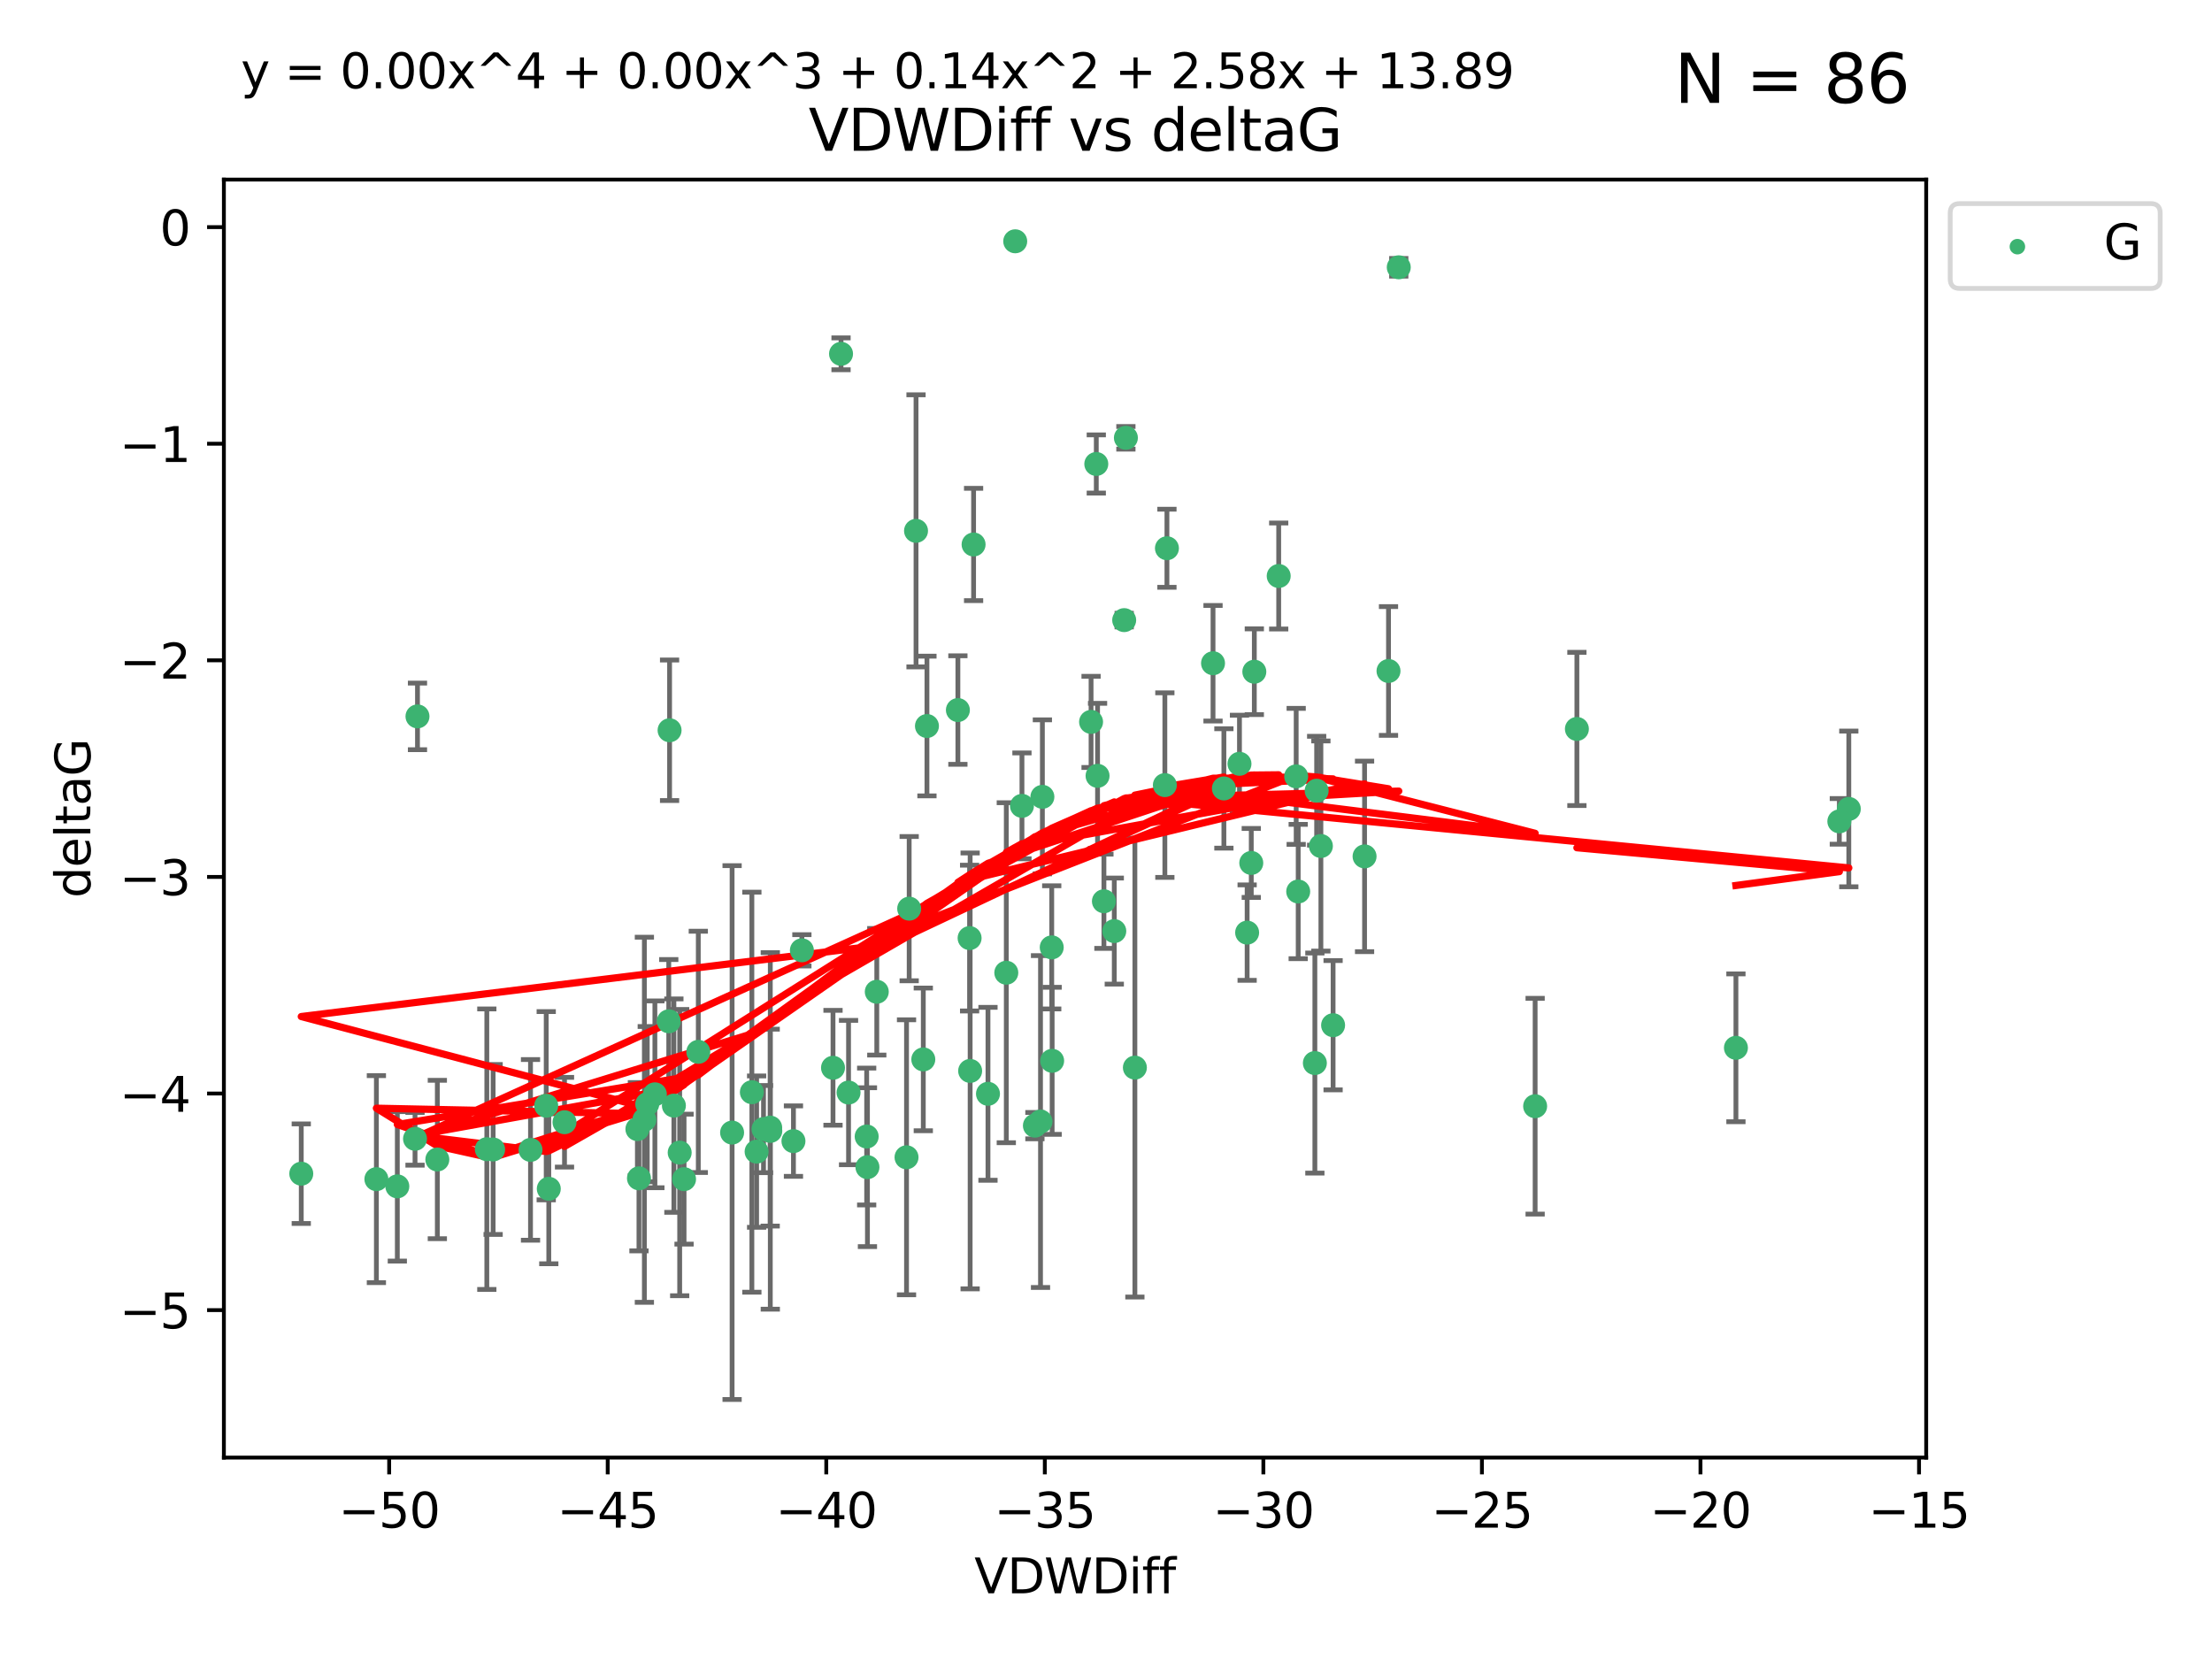 <?xml version="1.0" encoding="utf-8" standalone="no"?>
<!DOCTYPE svg PUBLIC "-//W3C//DTD SVG 1.1//EN"
  "http://www.w3.org/Graphics/SVG/1.1/DTD/svg11.dtd">
<svg xmlns:xlink="http://www.w3.org/1999/xlink" width="460.8pt" height="345.6pt" viewBox="0 0 460.8 345.6" xmlns="http://www.w3.org/2000/svg" version="1.1">
 <defs>
  <style type="text/css">*{stroke-linejoin: round; stroke-linecap: butt}</style>
 </defs>
 <g id="figure_1">
  <g id="patch_1">
   <path d="M 0 345.6 
L 460.8 345.6 
L 460.8 0 
L 0 0 
z
" style="fill: #ffffff"/>
  </g>
  <g id="axes_1">
   <g id="patch_2">
    <path d="M 46.64 303.64 
L 401.26 303.64 
L 401.26 37.411 
L 46.64 37.411 
z
" style="fill: #ffffff"/>
   </g>
   <g id="PathCollection_1">
    <defs>
     <path id="m7900770841" d="M 0 1.118 
C 0.297 1.118 0.581 1 0.791 0.791 
C 1 0.581 1.118 0.297 1.118 0 
C 1.118 -0.297 1 -0.581 0.791 -0.791 
C 0.581 -1 0.297 -1.118 0 -1.118 
C -0.297 -1.118 -0.581 -1 -0.791 -0.791 
C -1 -0.581 -1.118 -0.297 -1.118 0 
C -1.118 0.297 -1 0.581 -0.791 0.791 
C -0.581 1 -0.297 1.118 0 1.118 
z
" style="stroke: #3cb371"/>
    </defs>
    <g clip-path="url(#pc46131967e)">
     <use xlink:href="#m7900770841" x="132.782" y="235.21" style="fill: #3cb371; stroke: #3cb371"/>
     <use xlink:href="#m7900770841" x="78.408" y="245.636" style="fill: #3cb371; stroke: #3cb371"/>
     <use xlink:href="#m7900770841" x="91.105" y="241.546" style="fill: #3cb371; stroke: #3cb371"/>
     <use xlink:href="#m7900770841" x="101.413" y="239.396" style="fill: #3cb371; stroke: #3cb371"/>
     <use xlink:href="#m7900770841" x="136.425" y="227.969" style="fill: #3cb371; stroke: #3cb371"/>
     <use xlink:href="#m7900770841" x="159.054" y="235.209" style="fill: #3cb371; stroke: #3cb371"/>
     <use xlink:href="#m7900770841" x="180.704" y="243.14" style="fill: #3cb371; stroke: #3cb371"/>
     <use xlink:href="#m7900770841" x="62.759" y="244.499" style="fill: #3cb371; stroke: #3cb371"/>
     <use xlink:href="#m7900770841" x="134.834" y="230.01" style="fill: #3cb371; stroke: #3cb371"/>
     <use xlink:href="#m7900770841" x="133.108" y="245.465" style="fill: #3cb371; stroke: #3cb371"/>
     <use xlink:href="#m7900770841" x="102.727" y="239.458" style="fill: #3cb371; stroke: #3cb371"/>
     <use xlink:href="#m7900770841" x="82.77" y="247.139" style="fill: #3cb371; stroke: #3cb371"/>
     <use xlink:href="#m7900770841" x="145.469" y="219.121" style="fill: #3cb371; stroke: #3cb371"/>
     <use xlink:href="#m7900770841" x="173.531" y="222.438" style="fill: #3cb371; stroke: #3cb371"/>
     <use xlink:href="#m7900770841" x="152.509" y="235.937" style="fill: #3cb371; stroke: #3cb371"/>
     <use xlink:href="#m7900770841" x="117.598" y="233.778" style="fill: #3cb371; stroke: #3cb371"/>
     <use xlink:href="#m7900770841" x="160.446" y="234.902" style="fill: #3cb371; stroke: #3cb371"/>
     <use xlink:href="#m7900770841" x="180.544" y="236.757" style="fill: #3cb371; stroke: #3cb371"/>
     <use xlink:href="#m7900770841" x="188.846" y="241.086" style="fill: #3cb371; stroke: #3cb371"/>
     <use xlink:href="#m7900770841" x="110.516" y="239.542" style="fill: #3cb371; stroke: #3cb371"/>
     <use xlink:href="#m7900770841" x="140.384" y="230.321" style="fill: #3cb371; stroke: #3cb371"/>
     <use xlink:href="#m7900770841" x="139.316" y="212.755" style="fill: #3cb371; stroke: #3cb371"/>
     <use xlink:href="#m7900770841" x="160.468" y="235.588" style="fill: #3cb371; stroke: #3cb371"/>
     <use xlink:href="#m7900770841" x="156.628" y="227.525" style="fill: #3cb371; stroke: #3cb371"/>
     <use xlink:href="#m7900770841" x="165.291" y="237.715" style="fill: #3cb371; stroke: #3cb371"/>
     <use xlink:href="#m7900770841" x="157.616" y="239.905" style="fill: #3cb371; stroke: #3cb371"/>
     <use xlink:href="#m7900770841" x="86.97" y="149.237" style="fill: #3cb371; stroke: #3cb371"/>
     <use xlink:href="#m7900770841" x="190.825" y="110.585" style="fill: #3cb371; stroke: #3cb371"/>
     <use xlink:href="#m7900770841" x="141.59" y="240.11" style="fill: #3cb371; stroke: #3cb371"/>
     <use xlink:href="#m7900770841" x="86.459" y="237.234" style="fill: #3cb371; stroke: #3cb371"/>
     <use xlink:href="#m7900770841" x="113.788" y="230.339" style="fill: #3cb371; stroke: #3cb371"/>
     <use xlink:href="#m7900770841" x="114.323" y="247.646" style="fill: #3cb371; stroke: #3cb371"/>
     <use xlink:href="#m7900770841" x="142.501" y="245.638" style="fill: #3cb371; stroke: #3cb371"/>
     <use xlink:href="#m7900770841" x="139.486" y="152.128" style="fill: #3cb371; stroke: #3cb371"/>
     <use xlink:href="#m7900770841" x="219.181" y="220.986" style="fill: #3cb371; stroke: #3cb371"/>
     <use xlink:href="#m7900770841" x="201.986" y="195.418" style="fill: #3cb371; stroke: #3cb371"/>
     <use xlink:href="#m7900770841" x="232.125" y="193.962" style="fill: #3cb371; stroke: #3cb371"/>
     <use xlink:href="#m7900770841" x="216.758" y="233.64" style="fill: #3cb371; stroke: #3cb371"/>
     <use xlink:href="#m7900770841" x="175.202" y="73.708" style="fill: #3cb371; stroke: #3cb371"/>
     <use xlink:href="#m7900770841" x="259.801" y="194.282" style="fill: #3cb371; stroke: #3cb371"/>
     <use xlink:href="#m7900770841" x="215.589" y="234.491" style="fill: #3cb371; stroke: #3cb371"/>
     <use xlink:href="#m7900770841" x="134.236" y="233.267" style="fill: #3cb371; stroke: #3cb371"/>
     <use xlink:href="#m7900770841" x="202.816" y="113.426" style="fill: #3cb371; stroke: #3cb371"/>
     <use xlink:href="#m7900770841" x="205.814" y="227.86" style="fill: #3cb371; stroke: #3cb371"/>
     <use xlink:href="#m7900770841" x="261.299" y="139.931" style="fill: #3cb371; stroke: #3cb371"/>
     <use xlink:href="#m7900770841" x="176.769" y="227.599" style="fill: #3cb371; stroke: #3cb371"/>
     <use xlink:href="#m7900770841" x="212.891" y="167.877" style="fill: #3cb371; stroke: #3cb371"/>
     <use xlink:href="#m7900770841" x="209.63" y="202.635" style="fill: #3cb371; stroke: #3cb371"/>
     <use xlink:href="#m7900770841" x="211.489" y="50.266" style="fill: #3cb371; stroke: #3cb371"/>
     <use xlink:href="#m7900770841" x="284.265" y="178.402" style="fill: #3cb371; stroke: #3cb371"/>
     <use xlink:href="#m7900770841" x="199.546" y="147.918" style="fill: #3cb371; stroke: #3cb371"/>
     <use xlink:href="#m7900770841" x="202.098" y="223.093" style="fill: #3cb371; stroke: #3cb371"/>
     <use xlink:href="#m7900770841" x="217.148" y="165.996" style="fill: #3cb371; stroke: #3cb371"/>
     <use xlink:href="#m7900770841" x="227.29" y="150.385" style="fill: #3cb371; stroke: #3cb371"/>
     <use xlink:href="#m7900770841" x="193.1" y="151.245" style="fill: #3cb371; stroke: #3cb371"/>
     <use xlink:href="#m7900770841" x="167.047" y="197.967" style="fill: #3cb371; stroke: #3cb371"/>
     <use xlink:href="#m7900770841" x="243.094" y="114.208" style="fill: #3cb371; stroke: #3cb371"/>
     <use xlink:href="#m7900770841" x="254.959" y="164.247" style="fill: #3cb371; stroke: #3cb371"/>
     <use xlink:href="#m7900770841" x="236.417" y="222.403" style="fill: #3cb371; stroke: #3cb371"/>
     <use xlink:href="#m7900770841" x="260.662" y="179.766" style="fill: #3cb371; stroke: #3cb371"/>
     <use xlink:href="#m7900770841" x="266.378" y="119.992" style="fill: #3cb371; stroke: #3cb371"/>
     <use xlink:href="#m7900770841" x="234.188" y="129.182" style="fill: #3cb371; stroke: #3cb371"/>
     <use xlink:href="#m7900770841" x="189.399" y="189.289" style="fill: #3cb371; stroke: #3cb371"/>
     <use xlink:href="#m7900770841" x="192.34" y="220.694" style="fill: #3cb371; stroke: #3cb371"/>
     <use xlink:href="#m7900770841" x="219.095" y="197.354" style="fill: #3cb371; stroke: #3cb371"/>
     <use xlink:href="#m7900770841" x="228.642" y="161.621" style="fill: #3cb371; stroke: #3cb371"/>
     <use xlink:href="#m7900770841" x="182.65" y="206.604" style="fill: #3cb371; stroke: #3cb371"/>
     <use xlink:href="#m7900770841" x="270.019" y="161.729" style="fill: #3cb371; stroke: #3cb371"/>
     <use xlink:href="#m7900770841" x="275.166" y="176.241" style="fill: #3cb371; stroke: #3cb371"/>
     <use xlink:href="#m7900770841" x="252.696" y="138.164" style="fill: #3cb371; stroke: #3cb371"/>
     <use xlink:href="#m7900770841" x="229.966" y="187.747" style="fill: #3cb371; stroke: #3cb371"/>
     <use xlink:href="#m7900770841" x="289.251" y="139.779" style="fill: #3cb371; stroke: #3cb371"/>
     <use xlink:href="#m7900770841" x="274.284" y="164.723" style="fill: #3cb371; stroke: #3cb371"/>
     <use xlink:href="#m7900770841" x="270.44" y="185.719" style="fill: #3cb371; stroke: #3cb371"/>
     <use xlink:href="#m7900770841" x="273.911" y="221.454" style="fill: #3cb371; stroke: #3cb371"/>
     <use xlink:href="#m7900770841" x="319.797" y="230.443" style="fill: #3cb371; stroke: #3cb371"/>
     <use xlink:href="#m7900770841" x="242.661" y="163.553" style="fill: #3cb371; stroke: #3cb371"/>
     <use xlink:href="#m7900770841" x="277.708" y="213.569" style="fill: #3cb371; stroke: #3cb371"/>
     <use xlink:href="#m7900770841" x="258.206" y="159.113" style="fill: #3cb371; stroke: #3cb371"/>
     <use xlink:href="#m7900770841" x="228.377" y="96.654" style="fill: #3cb371; stroke: #3cb371"/>
     <use xlink:href="#m7900770841" x="291.388" y="55.682" style="fill: #3cb371; stroke: #3cb371"/>
     <use xlink:href="#m7900770841" x="234.545" y="91.203" style="fill: #3cb371; stroke: #3cb371"/>
     <use xlink:href="#m7900770841" x="385.141" y="168.513" style="fill: #3cb371; stroke: #3cb371"/>
     <use xlink:href="#m7900770841" x="328.496" y="151.853" style="fill: #3cb371; stroke: #3cb371"/>
     <use xlink:href="#m7900770841" x="383.166" y="171.107" style="fill: #3cb371; stroke: #3cb371"/>
     <use xlink:href="#m7900770841" x="361.626" y="218.278" style="fill: #3cb371; stroke: #3cb371"/>
    </g>
   </g>
   <g id="matplotlib.axis_1">
    <g id="xtick_1">
     <g id="line2d_1">
      <defs>
       <path id="m3304321b5a" d="M 0 0 
L 0 3.5 
" style="stroke: #000000; stroke-width: 0.8"/>
      </defs>
      <g>
       <use xlink:href="#m3304321b5a" x="81.071" y="303.64" style="stroke: #000000; stroke-width: 0.8"/>
      </g>
     </g>
     <g id="text_1">
      <!-- −50 -->
      <g transform="translate(70.519 318.238)scale(0.1 -0.1)">
       <defs>
        <path id="DejaVuSans-2212" d="M 678 2272 
L 4684 2272 
L 4684 1741 
L 678 1741 
L 678 2272 
z
" transform="scale(0.016)"/>
        <path id="DejaVuSans-35" d="M 691 4666 
L 3169 4666 
L 3169 4134 
L 1269 4134 
L 1269 2991 
Q 1406 3038 1543 3061 
Q 1681 3084 1819 3084 
Q 2600 3084 3056 2656 
Q 3513 2228 3513 1497 
Q 3513 744 3044 326 
Q 2575 -91 1722 -91 
Q 1428 -91 1123 -41 
Q 819 9 494 109 
L 494 744 
Q 775 591 1075 516 
Q 1375 441 1709 441 
Q 2250 441 2565 725 
Q 2881 1009 2881 1497 
Q 2881 1984 2565 2268 
Q 2250 2553 1709 2553 
Q 1456 2553 1204 2497 
Q 953 2441 691 2322 
L 691 4666 
z
" transform="scale(0.016)"/>
        <path id="DejaVuSans-30" d="M 2034 4250 
Q 1547 4250 1301 3770 
Q 1056 3291 1056 2328 
Q 1056 1369 1301 889 
Q 1547 409 2034 409 
Q 2525 409 2770 889 
Q 3016 1369 3016 2328 
Q 3016 3291 2770 3770 
Q 2525 4250 2034 4250 
z
M 2034 4750 
Q 2819 4750 3233 4129 
Q 3647 3509 3647 2328 
Q 3647 1150 3233 529 
Q 2819 -91 2034 -91 
Q 1250 -91 836 529 
Q 422 1150 422 2328 
Q 422 3509 836 4129 
Q 1250 4750 2034 4750 
z
" transform="scale(0.016)"/>
       </defs>
       <use xlink:href="#DejaVuSans-2212"/>
       <use xlink:href="#DejaVuSans-35" x="83.789"/>
       <use xlink:href="#DejaVuSans-30" x="147.412"/>
      </g>
     </g>
    </g>
    <g id="xtick_2">
     <g id="line2d_2">
      <g>
       <use xlink:href="#m3304321b5a" x="126.6" y="303.64" style="stroke: #000000; stroke-width: 0.8"/>
      </g>
     </g>
     <g id="text_2">
      <!-- −45 -->
      <g transform="translate(116.047 318.238)scale(0.1 -0.1)">
       <defs>
        <path id="DejaVuSans-34" d="M 2419 4116 
L 825 1625 
L 2419 1625 
L 2419 4116 
z
M 2253 4666 
L 3047 4666 
L 3047 1625 
L 3713 1625 
L 3713 1100 
L 3047 1100 
L 3047 0 
L 2419 0 
L 2419 1100 
L 313 1100 
L 313 1709 
L 2253 4666 
z
" transform="scale(0.016)"/>
       </defs>
       <use xlink:href="#DejaVuSans-2212"/>
       <use xlink:href="#DejaVuSans-34" x="83.789"/>
       <use xlink:href="#DejaVuSans-35" x="147.412"/>
      </g>
     </g>
    </g>
    <g id="xtick_3">
     <g id="line2d_3">
      <g>
       <use xlink:href="#m3304321b5a" x="172.128" y="303.64" style="stroke: #000000; stroke-width: 0.8"/>
      </g>
     </g>
     <g id="text_3">
      <!-- −40 -->
      <g transform="translate(161.576 318.238)scale(0.1 -0.1)">
       <use xlink:href="#DejaVuSans-2212"/>
       <use xlink:href="#DejaVuSans-34" x="83.789"/>
       <use xlink:href="#DejaVuSans-30" x="147.412"/>
      </g>
     </g>
    </g>
    <g id="xtick_4">
     <g id="line2d_4">
      <g>
       <use xlink:href="#m3304321b5a" x="217.656" y="303.64" style="stroke: #000000; stroke-width: 0.8"/>
      </g>
     </g>
     <g id="text_4">
      <!-- −35 -->
      <g transform="translate(207.104 318.238)scale(0.1 -0.1)">
       <defs>
        <path id="DejaVuSans-33" d="M 2597 2516 
Q 3050 2419 3304 2112 
Q 3559 1806 3559 1356 
Q 3559 666 3084 287 
Q 2609 -91 1734 -91 
Q 1441 -91 1130 -33 
Q 819 25 488 141 
L 488 750 
Q 750 597 1062 519 
Q 1375 441 1716 441 
Q 2309 441 2620 675 
Q 2931 909 2931 1356 
Q 2931 1769 2642 2001 
Q 2353 2234 1838 2234 
L 1294 2234 
L 1294 2753 
L 1863 2753 
Q 2328 2753 2575 2939 
Q 2822 3125 2822 3475 
Q 2822 3834 2567 4026 
Q 2313 4219 1838 4219 
Q 1578 4219 1281 4162 
Q 984 4106 628 3988 
L 628 4550 
Q 988 4650 1302 4700 
Q 1616 4750 1894 4750 
Q 2613 4750 3031 4423 
Q 3450 4097 3450 3541 
Q 3450 3153 3228 2886 
Q 3006 2619 2597 2516 
z
" transform="scale(0.016)"/>
       </defs>
       <use xlink:href="#DejaVuSans-2212"/>
       <use xlink:href="#DejaVuSans-33" x="83.789"/>
       <use xlink:href="#DejaVuSans-35" x="147.412"/>
      </g>
     </g>
    </g>
    <g id="xtick_5">
     <g id="line2d_5">
      <g>
       <use xlink:href="#m3304321b5a" x="263.184" y="303.64" style="stroke: #000000; stroke-width: 0.8"/>
      </g>
     </g>
     <g id="text_5">
      <!-- −30 -->
      <g transform="translate(252.632 318.238)scale(0.1 -0.1)">
       <use xlink:href="#DejaVuSans-2212"/>
       <use xlink:href="#DejaVuSans-33" x="83.789"/>
       <use xlink:href="#DejaVuSans-30" x="147.412"/>
      </g>
     </g>
    </g>
    <g id="xtick_6">
     <g id="line2d_6">
      <g>
       <use xlink:href="#m3304321b5a" x="308.713" y="303.64" style="stroke: #000000; stroke-width: 0.8"/>
      </g>
     </g>
     <g id="text_6">
      <!-- −25 -->
      <g transform="translate(298.16 318.238)scale(0.1 -0.1)">
       <defs>
        <path id="DejaVuSans-32" d="M 1228 531 
L 3431 531 
L 3431 0 
L 469 0 
L 469 531 
Q 828 903 1448 1529 
Q 2069 2156 2228 2338 
Q 2531 2678 2651 2914 
Q 2772 3150 2772 3378 
Q 2772 3750 2511 3984 
Q 2250 4219 1831 4219 
Q 1534 4219 1204 4116 
Q 875 4013 500 3803 
L 500 4441 
Q 881 4594 1212 4672 
Q 1544 4750 1819 4750 
Q 2544 4750 2975 4387 
Q 3406 4025 3406 3419 
Q 3406 3131 3298 2873 
Q 3191 2616 2906 2266 
Q 2828 2175 2409 1742 
Q 1991 1309 1228 531 
z
" transform="scale(0.016)"/>
       </defs>
       <use xlink:href="#DejaVuSans-2212"/>
       <use xlink:href="#DejaVuSans-32" x="83.789"/>
       <use xlink:href="#DejaVuSans-35" x="147.412"/>
      </g>
     </g>
    </g>
    <g id="xtick_7">
     <g id="line2d_7">
      <g>
       <use xlink:href="#m3304321b5a" x="354.241" y="303.64" style="stroke: #000000; stroke-width: 0.8"/>
      </g>
     </g>
     <g id="text_7">
      <!-- −20 -->
      <g transform="translate(343.689 318.238)scale(0.1 -0.1)">
       <use xlink:href="#DejaVuSans-2212"/>
       <use xlink:href="#DejaVuSans-32" x="83.789"/>
       <use xlink:href="#DejaVuSans-30" x="147.412"/>
      </g>
     </g>
    </g>
    <g id="xtick_8">
     <g id="line2d_8">
      <g>
       <use xlink:href="#m3304321b5a" x="399.769" y="303.64" style="stroke: #000000; stroke-width: 0.8"/>
      </g>
     </g>
     <g id="text_8">
      <!-- −15 -->
      <g transform="translate(389.217 318.238)scale(0.1 -0.1)">
       <defs>
        <path id="DejaVuSans-31" d="M 794 531 
L 1825 531 
L 1825 4091 
L 703 3866 
L 703 4441 
L 1819 4666 
L 2450 4666 
L 2450 531 
L 3481 531 
L 3481 0 
L 794 0 
L 794 531 
z
" transform="scale(0.016)"/>
       </defs>
       <use xlink:href="#DejaVuSans-2212"/>
       <use xlink:href="#DejaVuSans-31" x="83.789"/>
       <use xlink:href="#DejaVuSans-35" x="147.412"/>
      </g>
     </g>
    </g>
    <g id="text_9">
     <!-- VDWDiff -->
     <g transform="translate(202.977 331.917)scale(0.1 -0.1)">
      <defs>
       <path id="DejaVuSans-56" d="M 1831 0 
L 50 4666 
L 709 4666 
L 2188 738 
L 3669 4666 
L 4325 4666 
L 2547 0 
L 1831 0 
z
" transform="scale(0.016)"/>
       <path id="DejaVuSans-44" d="M 1259 4147 
L 1259 519 
L 2022 519 
Q 2988 519 3436 956 
Q 3884 1394 3884 2338 
Q 3884 3275 3436 3711 
Q 2988 4147 2022 4147 
L 1259 4147 
z
M 628 4666 
L 1925 4666 
Q 3281 4666 3915 4102 
Q 4550 3538 4550 2338 
Q 4550 1131 3912 565 
Q 3275 0 1925 0 
L 628 0 
L 628 4666 
z
" transform="scale(0.016)"/>
       <path id="DejaVuSans-57" d="M 213 4666 
L 850 4666 
L 1831 722 
L 2809 4666 
L 3519 4666 
L 4500 722 
L 5478 4666 
L 6119 4666 
L 4947 0 
L 4153 0 
L 3169 4050 
L 2175 0 
L 1381 0 
L 213 4666 
z
" transform="scale(0.016)"/>
       <path id="DejaVuSans-69" d="M 603 3500 
L 1178 3500 
L 1178 0 
L 603 0 
L 603 3500 
z
M 603 4863 
L 1178 4863 
L 1178 4134 
L 603 4134 
L 603 4863 
z
" transform="scale(0.016)"/>
       <path id="DejaVuSans-66" d="M 2375 4863 
L 2375 4384 
L 1825 4384 
Q 1516 4384 1395 4259 
Q 1275 4134 1275 3809 
L 1275 3500 
L 2222 3500 
L 2222 3053 
L 1275 3053 
L 1275 0 
L 697 0 
L 697 3053 
L 147 3053 
L 147 3500 
L 697 3500 
L 697 3744 
Q 697 4328 969 4595 
Q 1241 4863 1831 4863 
L 2375 4863 
z
" transform="scale(0.016)"/>
      </defs>
      <use xlink:href="#DejaVuSans-56"/>
      <use xlink:href="#DejaVuSans-44" x="68.408"/>
      <use xlink:href="#DejaVuSans-57" x="145.41"/>
      <use xlink:href="#DejaVuSans-44" x="244.287"/>
      <use xlink:href="#DejaVuSans-69" x="321.289"/>
      <use xlink:href="#DejaVuSans-66" x="349.072"/>
      <use xlink:href="#DejaVuSans-66" x="384.277"/>
     </g>
    </g>
   </g>
   <g id="matplotlib.axis_2">
    <g id="ytick_1">
     <g id="line2d_9">
      <defs>
       <path id="mfdb56eae0e" d="M 0 0 
L -3.5 0 
" style="stroke: #000000; stroke-width: 0.8"/>
      </defs>
      <g>
       <use xlink:href="#mfdb56eae0e" x="46.64" y="272.918" style="stroke: #000000; stroke-width: 0.8"/>
      </g>
     </g>
     <g id="text_10">
      <!-- −5 -->
      <g transform="translate(24.898 276.717)scale(0.1 -0.1)">
       <use xlink:href="#DejaVuSans-2212"/>
       <use xlink:href="#DejaVuSans-35" x="83.789"/>
      </g>
     </g>
    </g>
    <g id="ytick_2">
     <g id="line2d_10">
      <g>
       <use xlink:href="#mfdb56eae0e" x="46.64" y="227.798" style="stroke: #000000; stroke-width: 0.8"/>
      </g>
     </g>
     <g id="text_11">
      <!-- −4 -->
      <g transform="translate(24.898 231.598)scale(0.1 -0.1)">
       <use xlink:href="#DejaVuSans-2212"/>
       <use xlink:href="#DejaVuSans-34" x="83.789"/>
      </g>
     </g>
    </g>
    <g id="ytick_3">
     <g id="line2d_11">
      <g>
       <use xlink:href="#mfdb56eae0e" x="46.64" y="182.678" style="stroke: #000000; stroke-width: 0.8"/>
      </g>
     </g>
     <g id="text_12">
      <!-- −3 -->
      <g transform="translate(24.898 186.478)scale(0.1 -0.1)">
       <use xlink:href="#DejaVuSans-2212"/>
       <use xlink:href="#DejaVuSans-33" x="83.789"/>
      </g>
     </g>
    </g>
    <g id="ytick_4">
     <g id="line2d_12">
      <g>
       <use xlink:href="#mfdb56eae0e" x="46.64" y="137.559" style="stroke: #000000; stroke-width: 0.8"/>
      </g>
     </g>
     <g id="text_13">
      <!-- −2 -->
      <g transform="translate(24.898 141.358)scale(0.1 -0.1)">
       <use xlink:href="#DejaVuSans-2212"/>
       <use xlink:href="#DejaVuSans-32" x="83.789"/>
      </g>
     </g>
    </g>
    <g id="ytick_5">
     <g id="line2d_13">
      <g>
       <use xlink:href="#mfdb56eae0e" x="46.64" y="92.439" style="stroke: #000000; stroke-width: 0.8"/>
      </g>
     </g>
     <g id="text_14">
      <!-- −1 -->
      <g transform="translate(24.898 96.238)scale(0.1 -0.1)">
       <use xlink:href="#DejaVuSans-2212"/>
       <use xlink:href="#DejaVuSans-31" x="83.789"/>
      </g>
     </g>
    </g>
    <g id="ytick_6">
     <g id="line2d_14">
      <g>
       <use xlink:href="#mfdb56eae0e" x="46.64" y="47.319" style="stroke: #000000; stroke-width: 0.8"/>
      </g>
     </g>
     <g id="text_15">
      <!-- 0 -->
      <g transform="translate(33.278 51.118)scale(0.1 -0.1)">
       <use xlink:href="#DejaVuSans-30"/>
      </g>
     </g>
    </g>
    <g id="text_16">
     <!-- deltaG -->
     <g transform="translate(18.818 187.064)rotate(-90)scale(0.1 -0.1)">
      <defs>
       <path id="DejaVuSans-64" d="M 2906 2969 
L 2906 4863 
L 3481 4863 
L 3481 0 
L 2906 0 
L 2906 525 
Q 2725 213 2448 61 
Q 2172 -91 1784 -91 
Q 1150 -91 751 415 
Q 353 922 353 1747 
Q 353 2572 751 3078 
Q 1150 3584 1784 3584 
Q 2172 3584 2448 3432 
Q 2725 3281 2906 2969 
z
M 947 1747 
Q 947 1113 1208 752 
Q 1469 391 1925 391 
Q 2381 391 2643 752 
Q 2906 1113 2906 1747 
Q 2906 2381 2643 2742 
Q 2381 3103 1925 3103 
Q 1469 3103 1208 2742 
Q 947 2381 947 1747 
z
" transform="scale(0.016)"/>
       <path id="DejaVuSans-65" d="M 3597 1894 
L 3597 1613 
L 953 1613 
Q 991 1019 1311 708 
Q 1631 397 2203 397 
Q 2534 397 2845 478 
Q 3156 559 3463 722 
L 3463 178 
Q 3153 47 2828 -22 
Q 2503 -91 2169 -91 
Q 1331 -91 842 396 
Q 353 884 353 1716 
Q 353 2575 817 3079 
Q 1281 3584 2069 3584 
Q 2775 3584 3186 3129 
Q 3597 2675 3597 1894 
z
M 3022 2063 
Q 3016 2534 2758 2815 
Q 2500 3097 2075 3097 
Q 1594 3097 1305 2825 
Q 1016 2553 972 2059 
L 3022 2063 
z
" transform="scale(0.016)"/>
       <path id="DejaVuSans-6c" d="M 603 4863 
L 1178 4863 
L 1178 0 
L 603 0 
L 603 4863 
z
" transform="scale(0.016)"/>
       <path id="DejaVuSans-74" d="M 1172 4494 
L 1172 3500 
L 2356 3500 
L 2356 3053 
L 1172 3053 
L 1172 1153 
Q 1172 725 1289 603 
Q 1406 481 1766 481 
L 2356 481 
L 2356 0 
L 1766 0 
Q 1100 0 847 248 
Q 594 497 594 1153 
L 594 3053 
L 172 3053 
L 172 3500 
L 594 3500 
L 594 4494 
L 1172 4494 
z
" transform="scale(0.016)"/>
       <path id="DejaVuSans-61" d="M 2194 1759 
Q 1497 1759 1228 1600 
Q 959 1441 959 1056 
Q 959 750 1161 570 
Q 1363 391 1709 391 
Q 2188 391 2477 730 
Q 2766 1069 2766 1631 
L 2766 1759 
L 2194 1759 
z
M 3341 1997 
L 3341 0 
L 2766 0 
L 2766 531 
Q 2569 213 2275 61 
Q 1981 -91 1556 -91 
Q 1019 -91 701 211 
Q 384 513 384 1019 
Q 384 1609 779 1909 
Q 1175 2209 1959 2209 
L 2766 2209 
L 2766 2266 
Q 2766 2663 2505 2880 
Q 2244 3097 1772 3097 
Q 1472 3097 1187 3025 
Q 903 2953 641 2809 
L 641 3341 
Q 956 3463 1253 3523 
Q 1550 3584 1831 3584 
Q 2591 3584 2966 3190 
Q 3341 2797 3341 1997 
z
" transform="scale(0.016)"/>
       <path id="DejaVuSans-47" d="M 3809 666 
L 3809 1919 
L 2778 1919 
L 2778 2438 
L 4434 2438 
L 4434 434 
Q 4069 175 3628 42 
Q 3188 -91 2688 -91 
Q 1594 -91 976 548 
Q 359 1188 359 2328 
Q 359 3472 976 4111 
Q 1594 4750 2688 4750 
Q 3144 4750 3555 4637 
Q 3966 4525 4313 4306 
L 4313 3634 
Q 3963 3931 3569 4081 
Q 3175 4231 2741 4231 
Q 1884 4231 1454 3753 
Q 1025 3275 1025 2328 
Q 1025 1384 1454 906 
Q 1884 428 2741 428 
Q 3075 428 3337 486 
Q 3600 544 3809 666 
z
" transform="scale(0.016)"/>
      </defs>
      <use xlink:href="#DejaVuSans-64"/>
      <use xlink:href="#DejaVuSans-65" x="63.477"/>
      <use xlink:href="#DejaVuSans-6c" x="125"/>
      <use xlink:href="#DejaVuSans-74" x="152.783"/>
      <use xlink:href="#DejaVuSans-61" x="191.992"/>
      <use xlink:href="#DejaVuSans-47" x="253.271"/>
     </g>
    </g>
   </g>
   <g id="LineCollection_1">
    <path d="M 132.782 244.896 
L 132.782 225.523 
" clip-path="url(#pc46131967e)" style="fill: none; stroke: #696969"/>
    <path d="M 78.408 267.198 
L 78.408 224.073 
" clip-path="url(#pc46131967e)" style="fill: none; stroke: #696969"/>
    <path d="M 91.105 258.042 
L 91.105 225.051 
" clip-path="url(#pc46131967e)" style="fill: none; stroke: #696969"/>
    <path d="M 101.413 268.614 
L 101.413 210.178 
" clip-path="url(#pc46131967e)" style="fill: none; stroke: #696969"/>
    <path d="M 136.425 247.429 
L 136.425 208.509 
" clip-path="url(#pc46131967e)" style="fill: none; stroke: #696969"/>
    <path d="M 159.054 244.293 
L 159.054 226.126 
" clip-path="url(#pc46131967e)" style="fill: none; stroke: #696969"/>
    <path d="M 180.704 259.685 
L 180.704 226.595 
" clip-path="url(#pc46131967e)" style="fill: none; stroke: #696969"/>
    <path d="M 62.759 254.873 
L 62.759 234.125 
" clip-path="url(#pc46131967e)" style="fill: none; stroke: #696969"/>
    <path d="M 134.834 246.181 
L 134.834 213.838 
" clip-path="url(#pc46131967e)" style="fill: none; stroke: #696969"/>
    <path d="M 133.108 260.581 
L 133.108 230.349 
" clip-path="url(#pc46131967e)" style="fill: none; stroke: #696969"/>
    <path d="M 102.727 257.155 
L 102.727 221.76 
" clip-path="url(#pc46131967e)" style="fill: none; stroke: #696969"/>
    <path d="M 82.77 262.704 
L 82.77 231.574 
" clip-path="url(#pc46131967e)" style="fill: none; stroke: #696969"/>
    <path d="M 145.469 244.252 
L 145.469 193.99 
" clip-path="url(#pc46131967e)" style="fill: none; stroke: #696969"/>
    <path d="M 173.531 234.399 
L 173.531 210.477 
" clip-path="url(#pc46131967e)" style="fill: none; stroke: #696969"/>
    <path d="M 152.509 291.539 
L 152.509 180.336 
" clip-path="url(#pc46131967e)" style="fill: none; stroke: #696969"/>
    <path d="M 117.598 243.123 
L 117.598 224.432 
" clip-path="url(#pc46131967e)" style="fill: none; stroke: #696969"/>
    <path d="M 160.446 255.409 
L 160.446 214.396 
" clip-path="url(#pc46131967e)" style="fill: none; stroke: #696969"/>
    <path d="M 180.544 251.01 
L 180.544 222.505 
" clip-path="url(#pc46131967e)" style="fill: none; stroke: #696969"/>
    <path d="M 188.846 269.728 
L 188.846 212.445 
" clip-path="url(#pc46131967e)" style="fill: none; stroke: #696969"/>
    <path d="M 110.516 258.359 
L 110.516 220.725 
" clip-path="url(#pc46131967e)" style="fill: none; stroke: #696969"/>
    <path d="M 140.384 252.551 
L 140.384 208.09 
" clip-path="url(#pc46131967e)" style="fill: none; stroke: #696969"/>
    <path d="M 139.316 225.622 
L 139.316 199.887 
" clip-path="url(#pc46131967e)" style="fill: none; stroke: #696969"/>
    <path d="M 160.468 272.729 
L 160.468 198.446 
" clip-path="url(#pc46131967e)" style="fill: none; stroke: #696969"/>
    <path d="M 156.628 269.191 
L 156.628 185.858 
" clip-path="url(#pc46131967e)" style="fill: none; stroke: #696969"/>
    <path d="M 165.291 245.053 
L 165.291 230.377 
" clip-path="url(#pc46131967e)" style="fill: none; stroke: #696969"/>
    <path d="M 157.616 255.67 
L 157.616 224.14 
" clip-path="url(#pc46131967e)" style="fill: none; stroke: #696969"/>
    <path d="M 86.97 156.175 
L 86.97 142.299 
" clip-path="url(#pc46131967e)" style="fill: none; stroke: #696969"/>
    <path d="M 190.825 138.926 
L 190.825 82.244 
" clip-path="url(#pc46131967e)" style="fill: none; stroke: #696969"/>
    <path d="M 141.59 269.924 
L 141.59 210.295 
" clip-path="url(#pc46131967e)" style="fill: none; stroke: #696969"/>
    <path d="M 86.459 242.726 
L 86.459 231.742 
" clip-path="url(#pc46131967e)" style="fill: none; stroke: #696969"/>
    <path d="M 113.788 249.949 
L 113.788 210.73 
" clip-path="url(#pc46131967e)" style="fill: none; stroke: #696969"/>
    <path d="M 114.323 263.264 
L 114.323 232.028 
" clip-path="url(#pc46131967e)" style="fill: none; stroke: #696969"/>
    <path d="M 142.501 259.171 
L 142.501 232.105 
" clip-path="url(#pc46131967e)" style="fill: none; stroke: #696969"/>
    <path d="M 139.486 166.766 
L 139.486 137.49 
" clip-path="url(#pc46131967e)" style="fill: none; stroke: #696969"/>
    <path d="M 219.181 236.302 
L 219.181 205.67 
" clip-path="url(#pc46131967e)" style="fill: none; stroke: #696969"/>
    <path d="M 201.986 210.604 
L 201.986 180.232 
" clip-path="url(#pc46131967e)" style="fill: none; stroke: #696969"/>
    <path d="M 232.125 205.006 
L 232.125 182.917 
" clip-path="url(#pc46131967e)" style="fill: none; stroke: #696969"/>
    <path d="M 216.758 268.206 
L 216.758 199.074 
" clip-path="url(#pc46131967e)" style="fill: none; stroke: #696969"/>
    <path d="M 175.202 77.029 
L 175.202 70.387 
" clip-path="url(#pc46131967e)" style="fill: none; stroke: #696969"/>
    <path d="M 259.801 204.221 
L 259.801 184.342 
" clip-path="url(#pc46131967e)" style="fill: none; stroke: #696969"/>
    <path d="M 215.589 237.236 
L 215.589 231.747 
" clip-path="url(#pc46131967e)" style="fill: none; stroke: #696969"/>
    <path d="M 134.236 271.293 
L 134.236 195.242 
" clip-path="url(#pc46131967e)" style="fill: none; stroke: #696969"/>
    <path d="M 202.816 125.126 
L 202.816 101.726 
" clip-path="url(#pc46131967e)" style="fill: none; stroke: #696969"/>
    <path d="M 205.814 245.871 
L 205.814 209.849 
" clip-path="url(#pc46131967e)" style="fill: none; stroke: #696969"/>
    <path d="M 261.299 148.86 
L 261.299 131.003 
" clip-path="url(#pc46131967e)" style="fill: none; stroke: #696969"/>
    <path d="M 176.769 242.632 
L 176.769 212.565 
" clip-path="url(#pc46131967e)" style="fill: none; stroke: #696969"/>
    <path d="M 212.891 178.901 
L 212.891 156.854 
" clip-path="url(#pc46131967e)" style="fill: none; stroke: #696969"/>
    <path d="M 209.63 238.046 
L 209.63 167.224 
" clip-path="url(#pc46131967e)" style="fill: none; stroke: #696969"/>
    <path d="M 211.489 51.019 
L 211.489 49.513 
" clip-path="url(#pc46131967e)" style="fill: none; stroke: #696969"/>
    <path d="M 284.265 198.246 
L 284.265 158.558 
" clip-path="url(#pc46131967e)" style="fill: none; stroke: #696969"/>
    <path d="M 199.546 159.22 
L 199.546 136.615 
" clip-path="url(#pc46131967e)" style="fill: none; stroke: #696969"/>
    <path d="M 202.098 268.493 
L 202.098 177.694 
" clip-path="url(#pc46131967e)" style="fill: none; stroke: #696969"/>
    <path d="M 217.148 182.036 
L 217.148 149.956 
" clip-path="url(#pc46131967e)" style="fill: none; stroke: #696969"/>
    <path d="M 227.29 159.879 
L 227.29 140.89 
" clip-path="url(#pc46131967e)" style="fill: none; stroke: #696969"/>
    <path d="M 193.1 165.798 
L 193.1 136.692 
" clip-path="url(#pc46131967e)" style="fill: none; stroke: #696969"/>
    <path d="M 167.047 201.228 
L 167.047 194.707 
" clip-path="url(#pc46131967e)" style="fill: none; stroke: #696969"/>
    <path d="M 243.094 122.343 
L 243.094 106.074 
" clip-path="url(#pc46131967e)" style="fill: none; stroke: #696969"/>
    <path d="M 254.959 176.68 
L 254.959 151.814 
" clip-path="url(#pc46131967e)" style="fill: none; stroke: #696969"/>
    <path d="M 236.417 270.191 
L 236.417 174.614 
" clip-path="url(#pc46131967e)" style="fill: none; stroke: #696969"/>
    <path d="M 260.662 186.95 
L 260.662 172.583 
" clip-path="url(#pc46131967e)" style="fill: none; stroke: #696969"/>
    <path d="M 266.378 131.03 
L 266.378 108.954 
" clip-path="url(#pc46131967e)" style="fill: none; stroke: #696969"/>
    <path d="M 234.188 130.606 
L 234.188 127.758 
" clip-path="url(#pc46131967e)" style="fill: none; stroke: #696969"/>
    <path d="M 189.399 204.314 
L 189.399 174.263 
" clip-path="url(#pc46131967e)" style="fill: none; stroke: #696969"/>
    <path d="M 192.34 235.555 
L 192.34 205.832 
" clip-path="url(#pc46131967e)" style="fill: none; stroke: #696969"/>
    <path d="M 219.095 210.183 
L 219.095 184.526 
" clip-path="url(#pc46131967e)" style="fill: none; stroke: #696969"/>
    <path d="M 228.642 176.723 
L 228.642 146.519 
" clip-path="url(#pc46131967e)" style="fill: none; stroke: #696969"/>
    <path d="M 182.65 219.792 
L 182.65 193.416 
" clip-path="url(#pc46131967e)" style="fill: none; stroke: #696969"/>
    <path d="M 270.019 175.893 
L 270.019 147.566 
" clip-path="url(#pc46131967e)" style="fill: none; stroke: #696969"/>
    <path d="M 275.166 198.125 
L 275.166 154.357 
" clip-path="url(#pc46131967e)" style="fill: none; stroke: #696969"/>
    <path d="M 252.696 150.199 
L 252.696 126.129 
" clip-path="url(#pc46131967e)" style="fill: none; stroke: #696969"/>
    <path d="M 229.966 197.565 
L 229.966 177.929 
" clip-path="url(#pc46131967e)" style="fill: none; stroke: #696969"/>
    <path d="M 289.251 153.191 
L 289.251 126.367 
" clip-path="url(#pc46131967e)" style="fill: none; stroke: #696969"/>
    <path d="M 274.284 176.059 
L 274.284 153.388 
" clip-path="url(#pc46131967e)" style="fill: none; stroke: #696969"/>
    <path d="M 270.44 199.71 
L 270.44 171.727 
" clip-path="url(#pc46131967e)" style="fill: none; stroke: #696969"/>
    <path d="M 273.911 244.379 
L 273.911 198.529 
" clip-path="url(#pc46131967e)" style="fill: none; stroke: #696969"/>
    <path d="M 319.797 252.918 
L 319.797 207.968 
" clip-path="url(#pc46131967e)" style="fill: none; stroke: #696969"/>
    <path d="M 242.661 182.778 
L 242.661 144.329 
" clip-path="url(#pc46131967e)" style="fill: none; stroke: #696969"/>
    <path d="M 277.708 227.037 
L 277.708 200.101 
" clip-path="url(#pc46131967e)" style="fill: none; stroke: #696969"/>
    <path d="M 258.206 169.235 
L 258.206 148.992 
" clip-path="url(#pc46131967e)" style="fill: none; stroke: #696969"/>
    <path d="M 228.377 102.717 
L 228.377 90.592 
" clip-path="url(#pc46131967e)" style="fill: none; stroke: #696969"/>
    <path d="M 291.388 57.528 
L 291.388 53.836 
" clip-path="url(#pc46131967e)" style="fill: none; stroke: #696969"/>
    <path d="M 234.545 93.561 
L 234.545 88.845 
" clip-path="url(#pc46131967e)" style="fill: none; stroke: #696969"/>
    <path d="M 385.141 184.728 
L 385.141 152.299 
" clip-path="url(#pc46131967e)" style="fill: none; stroke: #696969"/>
    <path d="M 328.496 167.813 
L 328.496 135.894 
" clip-path="url(#pc46131967e)" style="fill: none; stroke: #696969"/>
    <path d="M 383.166 175.859 
L 383.166 166.355 
" clip-path="url(#pc46131967e)" style="fill: none; stroke: #696969"/>
    <path d="M 361.626 233.678 
L 361.626 202.879 
" clip-path="url(#pc46131967e)" style="fill: none; stroke: #696969"/>
   </g>
   <g id="line2d_15">
    <defs>
     <path id="m7383c386ac" d="M 2 0 
L -2 -0 
" style="stroke: #696969"/>
    </defs>
    <g clip-path="url(#pc46131967e)">
     <use xlink:href="#m7383c386ac" x="132.782" y="244.896" style="fill: #696969; stroke: #696969"/>
     <use xlink:href="#m7383c386ac" x="78.408" y="267.198" style="fill: #696969; stroke: #696969"/>
     <use xlink:href="#m7383c386ac" x="91.105" y="258.042" style="fill: #696969; stroke: #696969"/>
     <use xlink:href="#m7383c386ac" x="101.413" y="268.614" style="fill: #696969; stroke: #696969"/>
     <use xlink:href="#m7383c386ac" x="136.425" y="247.429" style="fill: #696969; stroke: #696969"/>
     <use xlink:href="#m7383c386ac" x="159.054" y="244.293" style="fill: #696969; stroke: #696969"/>
     <use xlink:href="#m7383c386ac" x="180.704" y="259.685" style="fill: #696969; stroke: #696969"/>
     <use xlink:href="#m7383c386ac" x="62.759" y="254.873" style="fill: #696969; stroke: #696969"/>
     <use xlink:href="#m7383c386ac" x="134.834" y="246.181" style="fill: #696969; stroke: #696969"/>
     <use xlink:href="#m7383c386ac" x="133.108" y="260.581" style="fill: #696969; stroke: #696969"/>
     <use xlink:href="#m7383c386ac" x="102.727" y="257.155" style="fill: #696969; stroke: #696969"/>
     <use xlink:href="#m7383c386ac" x="82.77" y="262.704" style="fill: #696969; stroke: #696969"/>
     <use xlink:href="#m7383c386ac" x="145.469" y="244.252" style="fill: #696969; stroke: #696969"/>
     <use xlink:href="#m7383c386ac" x="173.531" y="234.399" style="fill: #696969; stroke: #696969"/>
     <use xlink:href="#m7383c386ac" x="152.509" y="291.539" style="fill: #696969; stroke: #696969"/>
     <use xlink:href="#m7383c386ac" x="117.598" y="243.123" style="fill: #696969; stroke: #696969"/>
     <use xlink:href="#m7383c386ac" x="160.446" y="255.409" style="fill: #696969; stroke: #696969"/>
     <use xlink:href="#m7383c386ac" x="180.544" y="251.01" style="fill: #696969; stroke: #696969"/>
     <use xlink:href="#m7383c386ac" x="188.846" y="269.728" style="fill: #696969; stroke: #696969"/>
     <use xlink:href="#m7383c386ac" x="110.516" y="258.359" style="fill: #696969; stroke: #696969"/>
     <use xlink:href="#m7383c386ac" x="140.384" y="252.551" style="fill: #696969; stroke: #696969"/>
     <use xlink:href="#m7383c386ac" x="139.316" y="225.622" style="fill: #696969; stroke: #696969"/>
     <use xlink:href="#m7383c386ac" x="160.468" y="272.729" style="fill: #696969; stroke: #696969"/>
     <use xlink:href="#m7383c386ac" x="156.628" y="269.191" style="fill: #696969; stroke: #696969"/>
     <use xlink:href="#m7383c386ac" x="165.291" y="245.053" style="fill: #696969; stroke: #696969"/>
     <use xlink:href="#m7383c386ac" x="157.616" y="255.67" style="fill: #696969; stroke: #696969"/>
     <use xlink:href="#m7383c386ac" x="86.97" y="156.175" style="fill: #696969; stroke: #696969"/>
     <use xlink:href="#m7383c386ac" x="190.825" y="138.926" style="fill: #696969; stroke: #696969"/>
     <use xlink:href="#m7383c386ac" x="141.59" y="269.924" style="fill: #696969; stroke: #696969"/>
     <use xlink:href="#m7383c386ac" x="86.459" y="242.726" style="fill: #696969; stroke: #696969"/>
     <use xlink:href="#m7383c386ac" x="113.788" y="249.949" style="fill: #696969; stroke: #696969"/>
     <use xlink:href="#m7383c386ac" x="114.323" y="263.264" style="fill: #696969; stroke: #696969"/>
     <use xlink:href="#m7383c386ac" x="142.501" y="259.171" style="fill: #696969; stroke: #696969"/>
     <use xlink:href="#m7383c386ac" x="139.486" y="166.766" style="fill: #696969; stroke: #696969"/>
     <use xlink:href="#m7383c386ac" x="219.181" y="236.302" style="fill: #696969; stroke: #696969"/>
     <use xlink:href="#m7383c386ac" x="201.986" y="210.604" style="fill: #696969; stroke: #696969"/>
     <use xlink:href="#m7383c386ac" x="232.125" y="205.006" style="fill: #696969; stroke: #696969"/>
     <use xlink:href="#m7383c386ac" x="216.758" y="268.206" style="fill: #696969; stroke: #696969"/>
     <use xlink:href="#m7383c386ac" x="175.202" y="77.029" style="fill: #696969; stroke: #696969"/>
     <use xlink:href="#m7383c386ac" x="259.801" y="204.221" style="fill: #696969; stroke: #696969"/>
     <use xlink:href="#m7383c386ac" x="215.589" y="237.236" style="fill: #696969; stroke: #696969"/>
     <use xlink:href="#m7383c386ac" x="134.236" y="271.293" style="fill: #696969; stroke: #696969"/>
     <use xlink:href="#m7383c386ac" x="202.816" y="125.126" style="fill: #696969; stroke: #696969"/>
     <use xlink:href="#m7383c386ac" x="205.814" y="245.871" style="fill: #696969; stroke: #696969"/>
     <use xlink:href="#m7383c386ac" x="261.299" y="148.86" style="fill: #696969; stroke: #696969"/>
     <use xlink:href="#m7383c386ac" x="176.769" y="242.632" style="fill: #696969; stroke: #696969"/>
     <use xlink:href="#m7383c386ac" x="212.891" y="178.901" style="fill: #696969; stroke: #696969"/>
     <use xlink:href="#m7383c386ac" x="209.63" y="238.046" style="fill: #696969; stroke: #696969"/>
     <use xlink:href="#m7383c386ac" x="211.489" y="51.019" style="fill: #696969; stroke: #696969"/>
     <use xlink:href="#m7383c386ac" x="284.265" y="198.246" style="fill: #696969; stroke: #696969"/>
     <use xlink:href="#m7383c386ac" x="199.546" y="159.22" style="fill: #696969; stroke: #696969"/>
     <use xlink:href="#m7383c386ac" x="202.098" y="268.493" style="fill: #696969; stroke: #696969"/>
     <use xlink:href="#m7383c386ac" x="217.148" y="182.036" style="fill: #696969; stroke: #696969"/>
     <use xlink:href="#m7383c386ac" x="227.29" y="159.879" style="fill: #696969; stroke: #696969"/>
     <use xlink:href="#m7383c386ac" x="193.1" y="165.798" style="fill: #696969; stroke: #696969"/>
     <use xlink:href="#m7383c386ac" x="167.047" y="201.228" style="fill: #696969; stroke: #696969"/>
     <use xlink:href="#m7383c386ac" x="243.094" y="122.343" style="fill: #696969; stroke: #696969"/>
     <use xlink:href="#m7383c386ac" x="254.959" y="176.68" style="fill: #696969; stroke: #696969"/>
     <use xlink:href="#m7383c386ac" x="236.417" y="270.191" style="fill: #696969; stroke: #696969"/>
     <use xlink:href="#m7383c386ac" x="260.662" y="186.95" style="fill: #696969; stroke: #696969"/>
     <use xlink:href="#m7383c386ac" x="266.378" y="131.03" style="fill: #696969; stroke: #696969"/>
     <use xlink:href="#m7383c386ac" x="234.188" y="130.606" style="fill: #696969; stroke: #696969"/>
     <use xlink:href="#m7383c386ac" x="189.399" y="204.314" style="fill: #696969; stroke: #696969"/>
     <use xlink:href="#m7383c386ac" x="192.34" y="235.555" style="fill: #696969; stroke: #696969"/>
     <use xlink:href="#m7383c386ac" x="219.095" y="210.183" style="fill: #696969; stroke: #696969"/>
     <use xlink:href="#m7383c386ac" x="228.642" y="176.723" style="fill: #696969; stroke: #696969"/>
     <use xlink:href="#m7383c386ac" x="182.65" y="219.792" style="fill: #696969; stroke: #696969"/>
     <use xlink:href="#m7383c386ac" x="270.019" y="175.893" style="fill: #696969; stroke: #696969"/>
     <use xlink:href="#m7383c386ac" x="275.166" y="198.125" style="fill: #696969; stroke: #696969"/>
     <use xlink:href="#m7383c386ac" x="252.696" y="150.199" style="fill: #696969; stroke: #696969"/>
     <use xlink:href="#m7383c386ac" x="229.966" y="197.565" style="fill: #696969; stroke: #696969"/>
     <use xlink:href="#m7383c386ac" x="289.251" y="153.191" style="fill: #696969; stroke: #696969"/>
     <use xlink:href="#m7383c386ac" x="274.284" y="176.059" style="fill: #696969; stroke: #696969"/>
     <use xlink:href="#m7383c386ac" x="270.44" y="199.71" style="fill: #696969; stroke: #696969"/>
     <use xlink:href="#m7383c386ac" x="273.911" y="244.379" style="fill: #696969; stroke: #696969"/>
     <use xlink:href="#m7383c386ac" x="319.797" y="252.918" style="fill: #696969; stroke: #696969"/>
     <use xlink:href="#m7383c386ac" x="242.661" y="182.778" style="fill: #696969; stroke: #696969"/>
     <use xlink:href="#m7383c386ac" x="277.708" y="227.037" style="fill: #696969; stroke: #696969"/>
     <use xlink:href="#m7383c386ac" x="258.206" y="169.235" style="fill: #696969; stroke: #696969"/>
     <use xlink:href="#m7383c386ac" x="228.377" y="102.717" style="fill: #696969; stroke: #696969"/>
     <use xlink:href="#m7383c386ac" x="291.388" y="57.528" style="fill: #696969; stroke: #696969"/>
     <use xlink:href="#m7383c386ac" x="234.545" y="93.561" style="fill: #696969; stroke: #696969"/>
     <use xlink:href="#m7383c386ac" x="385.141" y="184.728" style="fill: #696969; stroke: #696969"/>
     <use xlink:href="#m7383c386ac" x="328.496" y="167.813" style="fill: #696969; stroke: #696969"/>
     <use xlink:href="#m7383c386ac" x="383.166" y="175.859" style="fill: #696969; stroke: #696969"/>
     <use xlink:href="#m7383c386ac" x="361.626" y="233.678" style="fill: #696969; stroke: #696969"/>
    </g>
   </g>
   <g id="line2d_16">
    <g clip-path="url(#pc46131967e)">
     <use xlink:href="#m7383c386ac" x="132.782" y="225.523" style="fill: #696969; stroke: #696969"/>
     <use xlink:href="#m7383c386ac" x="78.408" y="224.073" style="fill: #696969; stroke: #696969"/>
     <use xlink:href="#m7383c386ac" x="91.105" y="225.051" style="fill: #696969; stroke: #696969"/>
     <use xlink:href="#m7383c386ac" x="101.413" y="210.178" style="fill: #696969; stroke: #696969"/>
     <use xlink:href="#m7383c386ac" x="136.425" y="208.509" style="fill: #696969; stroke: #696969"/>
     <use xlink:href="#m7383c386ac" x="159.054" y="226.126" style="fill: #696969; stroke: #696969"/>
     <use xlink:href="#m7383c386ac" x="180.704" y="226.595" style="fill: #696969; stroke: #696969"/>
     <use xlink:href="#m7383c386ac" x="62.759" y="234.125" style="fill: #696969; stroke: #696969"/>
     <use xlink:href="#m7383c386ac" x="134.834" y="213.838" style="fill: #696969; stroke: #696969"/>
     <use xlink:href="#m7383c386ac" x="133.108" y="230.349" style="fill: #696969; stroke: #696969"/>
     <use xlink:href="#m7383c386ac" x="102.727" y="221.76" style="fill: #696969; stroke: #696969"/>
     <use xlink:href="#m7383c386ac" x="82.77" y="231.574" style="fill: #696969; stroke: #696969"/>
     <use xlink:href="#m7383c386ac" x="145.469" y="193.99" style="fill: #696969; stroke: #696969"/>
     <use xlink:href="#m7383c386ac" x="173.531" y="210.477" style="fill: #696969; stroke: #696969"/>
     <use xlink:href="#m7383c386ac" x="152.509" y="180.336" style="fill: #696969; stroke: #696969"/>
     <use xlink:href="#m7383c386ac" x="117.598" y="224.432" style="fill: #696969; stroke: #696969"/>
     <use xlink:href="#m7383c386ac" x="160.446" y="214.396" style="fill: #696969; stroke: #696969"/>
     <use xlink:href="#m7383c386ac" x="180.544" y="222.505" style="fill: #696969; stroke: #696969"/>
     <use xlink:href="#m7383c386ac" x="188.846" y="212.445" style="fill: #696969; stroke: #696969"/>
     <use xlink:href="#m7383c386ac" x="110.516" y="220.725" style="fill: #696969; stroke: #696969"/>
     <use xlink:href="#m7383c386ac" x="140.384" y="208.09" style="fill: #696969; stroke: #696969"/>
     <use xlink:href="#m7383c386ac" x="139.316" y="199.887" style="fill: #696969; stroke: #696969"/>
     <use xlink:href="#m7383c386ac" x="160.468" y="198.446" style="fill: #696969; stroke: #696969"/>
     <use xlink:href="#m7383c386ac" x="156.628" y="185.858" style="fill: #696969; stroke: #696969"/>
     <use xlink:href="#m7383c386ac" x="165.291" y="230.377" style="fill: #696969; stroke: #696969"/>
     <use xlink:href="#m7383c386ac" x="157.616" y="224.14" style="fill: #696969; stroke: #696969"/>
     <use xlink:href="#m7383c386ac" x="86.97" y="142.299" style="fill: #696969; stroke: #696969"/>
     <use xlink:href="#m7383c386ac" x="190.825" y="82.244" style="fill: #696969; stroke: #696969"/>
     <use xlink:href="#m7383c386ac" x="141.59" y="210.295" style="fill: #696969; stroke: #696969"/>
     <use xlink:href="#m7383c386ac" x="86.459" y="231.742" style="fill: #696969; stroke: #696969"/>
     <use xlink:href="#m7383c386ac" x="113.788" y="210.73" style="fill: #696969; stroke: #696969"/>
     <use xlink:href="#m7383c386ac" x="114.323" y="232.028" style="fill: #696969; stroke: #696969"/>
     <use xlink:href="#m7383c386ac" x="142.501" y="232.105" style="fill: #696969; stroke: #696969"/>
     <use xlink:href="#m7383c386ac" x="139.486" y="137.49" style="fill: #696969; stroke: #696969"/>
     <use xlink:href="#m7383c386ac" x="219.181" y="205.67" style="fill: #696969; stroke: #696969"/>
     <use xlink:href="#m7383c386ac" x="201.986" y="180.232" style="fill: #696969; stroke: #696969"/>
     <use xlink:href="#m7383c386ac" x="232.125" y="182.917" style="fill: #696969; stroke: #696969"/>
     <use xlink:href="#m7383c386ac" x="216.758" y="199.074" style="fill: #696969; stroke: #696969"/>
     <use xlink:href="#m7383c386ac" x="175.202" y="70.387" style="fill: #696969; stroke: #696969"/>
     <use xlink:href="#m7383c386ac" x="259.801" y="184.342" style="fill: #696969; stroke: #696969"/>
     <use xlink:href="#m7383c386ac" x="215.589" y="231.747" style="fill: #696969; stroke: #696969"/>
     <use xlink:href="#m7383c386ac" x="134.236" y="195.242" style="fill: #696969; stroke: #696969"/>
     <use xlink:href="#m7383c386ac" x="202.816" y="101.726" style="fill: #696969; stroke: #696969"/>
     <use xlink:href="#m7383c386ac" x="205.814" y="209.849" style="fill: #696969; stroke: #696969"/>
     <use xlink:href="#m7383c386ac" x="261.299" y="131.003" style="fill: #696969; stroke: #696969"/>
     <use xlink:href="#m7383c386ac" x="176.769" y="212.565" style="fill: #696969; stroke: #696969"/>
     <use xlink:href="#m7383c386ac" x="212.891" y="156.854" style="fill: #696969; stroke: #696969"/>
     <use xlink:href="#m7383c386ac" x="209.63" y="167.224" style="fill: #696969; stroke: #696969"/>
     <use xlink:href="#m7383c386ac" x="211.489" y="49.513" style="fill: #696969; stroke: #696969"/>
     <use xlink:href="#m7383c386ac" x="284.265" y="158.558" style="fill: #696969; stroke: #696969"/>
     <use xlink:href="#m7383c386ac" x="199.546" y="136.615" style="fill: #696969; stroke: #696969"/>
     <use xlink:href="#m7383c386ac" x="202.098" y="177.694" style="fill: #696969; stroke: #696969"/>
     <use xlink:href="#m7383c386ac" x="217.148" y="149.956" style="fill: #696969; stroke: #696969"/>
     <use xlink:href="#m7383c386ac" x="227.29" y="140.89" style="fill: #696969; stroke: #696969"/>
     <use xlink:href="#m7383c386ac" x="193.1" y="136.692" style="fill: #696969; stroke: #696969"/>
     <use xlink:href="#m7383c386ac" x="167.047" y="194.707" style="fill: #696969; stroke: #696969"/>
     <use xlink:href="#m7383c386ac" x="243.094" y="106.074" style="fill: #696969; stroke: #696969"/>
     <use xlink:href="#m7383c386ac" x="254.959" y="151.814" style="fill: #696969; stroke: #696969"/>
     <use xlink:href="#m7383c386ac" x="236.417" y="174.614" style="fill: #696969; stroke: #696969"/>
     <use xlink:href="#m7383c386ac" x="260.662" y="172.583" style="fill: #696969; stroke: #696969"/>
     <use xlink:href="#m7383c386ac" x="266.378" y="108.954" style="fill: #696969; stroke: #696969"/>
     <use xlink:href="#m7383c386ac" x="234.188" y="127.758" style="fill: #696969; stroke: #696969"/>
     <use xlink:href="#m7383c386ac" x="189.399" y="174.263" style="fill: #696969; stroke: #696969"/>
     <use xlink:href="#m7383c386ac" x="192.34" y="205.832" style="fill: #696969; stroke: #696969"/>
     <use xlink:href="#m7383c386ac" x="219.095" y="184.526" style="fill: #696969; stroke: #696969"/>
     <use xlink:href="#m7383c386ac" x="228.642" y="146.519" style="fill: #696969; stroke: #696969"/>
     <use xlink:href="#m7383c386ac" x="182.65" y="193.416" style="fill: #696969; stroke: #696969"/>
     <use xlink:href="#m7383c386ac" x="270.019" y="147.566" style="fill: #696969; stroke: #696969"/>
     <use xlink:href="#m7383c386ac" x="275.166" y="154.357" style="fill: #696969; stroke: #696969"/>
     <use xlink:href="#m7383c386ac" x="252.696" y="126.129" style="fill: #696969; stroke: #696969"/>
     <use xlink:href="#m7383c386ac" x="229.966" y="177.929" style="fill: #696969; stroke: #696969"/>
     <use xlink:href="#m7383c386ac" x="289.251" y="126.367" style="fill: #696969; stroke: #696969"/>
     <use xlink:href="#m7383c386ac" x="274.284" y="153.388" style="fill: #696969; stroke: #696969"/>
     <use xlink:href="#m7383c386ac" x="270.44" y="171.727" style="fill: #696969; stroke: #696969"/>
     <use xlink:href="#m7383c386ac" x="273.911" y="198.529" style="fill: #696969; stroke: #696969"/>
     <use xlink:href="#m7383c386ac" x="319.797" y="207.968" style="fill: #696969; stroke: #696969"/>
     <use xlink:href="#m7383c386ac" x="242.661" y="144.329" style="fill: #696969; stroke: #696969"/>
     <use xlink:href="#m7383c386ac" x="277.708" y="200.101" style="fill: #696969; stroke: #696969"/>
     <use xlink:href="#m7383c386ac" x="258.206" y="148.992" style="fill: #696969; stroke: #696969"/>
     <use xlink:href="#m7383c386ac" x="228.377" y="90.592" style="fill: #696969; stroke: #696969"/>
     <use xlink:href="#m7383c386ac" x="291.388" y="53.836" style="fill: #696969; stroke: #696969"/>
     <use xlink:href="#m7383c386ac" x="234.545" y="88.845" style="fill: #696969; stroke: #696969"/>
     <use xlink:href="#m7383c386ac" x="385.141" y="152.299" style="fill: #696969; stroke: #696969"/>
     <use xlink:href="#m7383c386ac" x="328.496" y="135.894" style="fill: #696969; stroke: #696969"/>
     <use xlink:href="#m7383c386ac" x="383.166" y="166.355" style="fill: #696969; stroke: #696969"/>
     <use xlink:href="#m7383c386ac" x="361.626" y="202.879" style="fill: #696969; stroke: #696969"/>
    </g>
   </g>
   <g id="line2d_17">
    <path d="M 132.782 231.993 
L 78.408 230.86 
L 91.105 238.723 
L 101.413 241.021 
L 136.425 229.857 
L 159.054 213.97 
L 180.704 197.25 
L 62.759 211.765 
L 134.834 230.81 
L 133.108 231.809 
L 102.727 241.087 
L 82.77 234.255 
L 145.469 223.948 
L 173.531 202.752 
L 152.509 218.898 
L 117.598 238.819 
L 160.446 212.903 
L 180.544 197.371 
L 188.846 191.212 
L 110.516 240.545 
L 140.384 227.367 
L 139.316 228.055 
L 160.468 212.886 
L 156.628 215.816 
L 165.291 209.157 
L 157.616 215.066 
L 86.97 236.823 
L 190.825 189.791 
L 141.59 226.576 
L 86.459 236.546 
L 113.788 239.882 
L 114.323 239.751 
L 142.501 225.971 
L 139.486 227.946 
L 219.181 172.497 
L 201.986 182.229 
L 232.125 167.051 
L 216.758 173.706 
L 175.202 201.46 
L 259.801 161.501 
L 215.589 174.309 
L 134.236 231.16 
L 202.816 181.702 
L 205.814 179.842 
L 261.299 161.439 
L 176.769 200.254 
L 212.891 175.75 
L 209.63 177.581 
L 211.489 176.526 
L 284.265 163.29 
L 199.546 183.81 
L 202.098 182.158 
L 217.148 173.507 
L 227.29 168.881 
L 193.1 188.185 
L 167.047 207.792 
L 243.094 163.841 
L 254.959 161.864 
L 236.417 165.637 
L 260.662 161.462 
L 266.378 161.405 
L 234.188 166.346 
L 189.399 190.813 
L 192.34 188.718 
L 219.095 172.539 
L 228.642 168.344 
L 182.65 195.782 
L 270.019 161.543 
L 275.166 161.96 
L 252.696 162.122 
L 229.966 167.837 
L 289.251 164.309 
L 274.284 161.871 
L 270.44 161.567 
L 273.911 161.835 
L 319.797 173.589 
L 242.661 163.942 
L 277.708 162.258 
L 258.206 161.592 
L 228.377 168.448 
L 291.388 164.803 
L 234.545 166.229 
L 385.141 180.799 
L 328.496 176.601 
L 383.166 181.579 
L 361.626 184.461 
" clip-path="url(#pc46131967e)" style="fill: none; stroke: #ff0000; stroke-width: 1.5; stroke-linecap: square"/>
   </g>
   <g id="line2d_18">
    <defs>
     <path id="m1a0305faf9" d="M 0 2 
C 0.53 2 1.039 1.789 1.414 1.414 
C 1.789 1.039 2 0.53 2 0 
C 2 -0.53 1.789 -1.039 1.414 -1.414 
C 1.039 -1.789 0.53 -2 0 -2 
C -0.53 -2 -1.039 -1.789 -1.414 -1.414 
C -1.789 -1.039 -2 -0.53 -2 0 
C -2 0.53 -1.789 1.039 -1.414 1.414 
C -1.039 1.789 -0.53 2 0 2 
z
" style="stroke: #3cb371"/>
    </defs>
    <g clip-path="url(#pc46131967e)">
     <use xlink:href="#m1a0305faf9" x="132.782" y="235.21" style="fill: #3cb371; stroke: #3cb371"/>
     <use xlink:href="#m1a0305faf9" x="78.408" y="245.636" style="fill: #3cb371; stroke: #3cb371"/>
     <use xlink:href="#m1a0305faf9" x="91.105" y="241.546" style="fill: #3cb371; stroke: #3cb371"/>
     <use xlink:href="#m1a0305faf9" x="101.413" y="239.396" style="fill: #3cb371; stroke: #3cb371"/>
     <use xlink:href="#m1a0305faf9" x="136.425" y="227.969" style="fill: #3cb371; stroke: #3cb371"/>
     <use xlink:href="#m1a0305faf9" x="159.054" y="235.209" style="fill: #3cb371; stroke: #3cb371"/>
     <use xlink:href="#m1a0305faf9" x="180.704" y="243.14" style="fill: #3cb371; stroke: #3cb371"/>
     <use xlink:href="#m1a0305faf9" x="62.759" y="244.499" style="fill: #3cb371; stroke: #3cb371"/>
     <use xlink:href="#m1a0305faf9" x="134.834" y="230.01" style="fill: #3cb371; stroke: #3cb371"/>
     <use xlink:href="#m1a0305faf9" x="133.108" y="245.465" style="fill: #3cb371; stroke: #3cb371"/>
     <use xlink:href="#m1a0305faf9" x="102.727" y="239.458" style="fill: #3cb371; stroke: #3cb371"/>
     <use xlink:href="#m1a0305faf9" x="82.77" y="247.139" style="fill: #3cb371; stroke: #3cb371"/>
     <use xlink:href="#m1a0305faf9" x="145.469" y="219.121" style="fill: #3cb371; stroke: #3cb371"/>
     <use xlink:href="#m1a0305faf9" x="173.531" y="222.438" style="fill: #3cb371; stroke: #3cb371"/>
     <use xlink:href="#m1a0305faf9" x="152.509" y="235.937" style="fill: #3cb371; stroke: #3cb371"/>
     <use xlink:href="#m1a0305faf9" x="117.598" y="233.778" style="fill: #3cb371; stroke: #3cb371"/>
     <use xlink:href="#m1a0305faf9" x="160.446" y="234.902" style="fill: #3cb371; stroke: #3cb371"/>
     <use xlink:href="#m1a0305faf9" x="180.544" y="236.757" style="fill: #3cb371; stroke: #3cb371"/>
     <use xlink:href="#m1a0305faf9" x="188.846" y="241.086" style="fill: #3cb371; stroke: #3cb371"/>
     <use xlink:href="#m1a0305faf9" x="110.516" y="239.542" style="fill: #3cb371; stroke: #3cb371"/>
     <use xlink:href="#m1a0305faf9" x="140.384" y="230.321" style="fill: #3cb371; stroke: #3cb371"/>
     <use xlink:href="#m1a0305faf9" x="139.316" y="212.755" style="fill: #3cb371; stroke: #3cb371"/>
     <use xlink:href="#m1a0305faf9" x="160.468" y="235.588" style="fill: #3cb371; stroke: #3cb371"/>
     <use xlink:href="#m1a0305faf9" x="156.628" y="227.525" style="fill: #3cb371; stroke: #3cb371"/>
     <use xlink:href="#m1a0305faf9" x="165.291" y="237.715" style="fill: #3cb371; stroke: #3cb371"/>
     <use xlink:href="#m1a0305faf9" x="157.616" y="239.905" style="fill: #3cb371; stroke: #3cb371"/>
     <use xlink:href="#m1a0305faf9" x="86.97" y="149.237" style="fill: #3cb371; stroke: #3cb371"/>
     <use xlink:href="#m1a0305faf9" x="190.825" y="110.585" style="fill: #3cb371; stroke: #3cb371"/>
     <use xlink:href="#m1a0305faf9" x="141.59" y="240.11" style="fill: #3cb371; stroke: #3cb371"/>
     <use xlink:href="#m1a0305faf9" x="86.459" y="237.234" style="fill: #3cb371; stroke: #3cb371"/>
     <use xlink:href="#m1a0305faf9" x="113.788" y="230.339" style="fill: #3cb371; stroke: #3cb371"/>
     <use xlink:href="#m1a0305faf9" x="114.323" y="247.646" style="fill: #3cb371; stroke: #3cb371"/>
     <use xlink:href="#m1a0305faf9" x="142.501" y="245.638" style="fill: #3cb371; stroke: #3cb371"/>
     <use xlink:href="#m1a0305faf9" x="139.486" y="152.128" style="fill: #3cb371; stroke: #3cb371"/>
     <use xlink:href="#m1a0305faf9" x="219.181" y="220.986" style="fill: #3cb371; stroke: #3cb371"/>
     <use xlink:href="#m1a0305faf9" x="201.986" y="195.418" style="fill: #3cb371; stroke: #3cb371"/>
     <use xlink:href="#m1a0305faf9" x="232.125" y="193.962" style="fill: #3cb371; stroke: #3cb371"/>
     <use xlink:href="#m1a0305faf9" x="216.758" y="233.64" style="fill: #3cb371; stroke: #3cb371"/>
     <use xlink:href="#m1a0305faf9" x="175.202" y="73.708" style="fill: #3cb371; stroke: #3cb371"/>
     <use xlink:href="#m1a0305faf9" x="259.801" y="194.282" style="fill: #3cb371; stroke: #3cb371"/>
     <use xlink:href="#m1a0305faf9" x="215.589" y="234.491" style="fill: #3cb371; stroke: #3cb371"/>
     <use xlink:href="#m1a0305faf9" x="134.236" y="233.267" style="fill: #3cb371; stroke: #3cb371"/>
     <use xlink:href="#m1a0305faf9" x="202.816" y="113.426" style="fill: #3cb371; stroke: #3cb371"/>
     <use xlink:href="#m1a0305faf9" x="205.814" y="227.86" style="fill: #3cb371; stroke: #3cb371"/>
     <use xlink:href="#m1a0305faf9" x="261.299" y="139.931" style="fill: #3cb371; stroke: #3cb371"/>
     <use xlink:href="#m1a0305faf9" x="176.769" y="227.599" style="fill: #3cb371; stroke: #3cb371"/>
     <use xlink:href="#m1a0305faf9" x="212.891" y="167.877" style="fill: #3cb371; stroke: #3cb371"/>
     <use xlink:href="#m1a0305faf9" x="209.63" y="202.635" style="fill: #3cb371; stroke: #3cb371"/>
     <use xlink:href="#m1a0305faf9" x="211.489" y="50.266" style="fill: #3cb371; stroke: #3cb371"/>
     <use xlink:href="#m1a0305faf9" x="284.265" y="178.402" style="fill: #3cb371; stroke: #3cb371"/>
     <use xlink:href="#m1a0305faf9" x="199.546" y="147.918" style="fill: #3cb371; stroke: #3cb371"/>
     <use xlink:href="#m1a0305faf9" x="202.098" y="223.093" style="fill: #3cb371; stroke: #3cb371"/>
     <use xlink:href="#m1a0305faf9" x="217.148" y="165.996" style="fill: #3cb371; stroke: #3cb371"/>
     <use xlink:href="#m1a0305faf9" x="227.29" y="150.385" style="fill: #3cb371; stroke: #3cb371"/>
     <use xlink:href="#m1a0305faf9" x="193.1" y="151.245" style="fill: #3cb371; stroke: #3cb371"/>
     <use xlink:href="#m1a0305faf9" x="167.047" y="197.967" style="fill: #3cb371; stroke: #3cb371"/>
     <use xlink:href="#m1a0305faf9" x="243.094" y="114.208" style="fill: #3cb371; stroke: #3cb371"/>
     <use xlink:href="#m1a0305faf9" x="254.959" y="164.247" style="fill: #3cb371; stroke: #3cb371"/>
     <use xlink:href="#m1a0305faf9" x="236.417" y="222.403" style="fill: #3cb371; stroke: #3cb371"/>
     <use xlink:href="#m1a0305faf9" x="260.662" y="179.766" style="fill: #3cb371; stroke: #3cb371"/>
     <use xlink:href="#m1a0305faf9" x="266.378" y="119.992" style="fill: #3cb371; stroke: #3cb371"/>
     <use xlink:href="#m1a0305faf9" x="234.188" y="129.182" style="fill: #3cb371; stroke: #3cb371"/>
     <use xlink:href="#m1a0305faf9" x="189.399" y="189.289" style="fill: #3cb371; stroke: #3cb371"/>
     <use xlink:href="#m1a0305faf9" x="192.34" y="220.694" style="fill: #3cb371; stroke: #3cb371"/>
     <use xlink:href="#m1a0305faf9" x="219.095" y="197.354" style="fill: #3cb371; stroke: #3cb371"/>
     <use xlink:href="#m1a0305faf9" x="228.642" y="161.621" style="fill: #3cb371; stroke: #3cb371"/>
     <use xlink:href="#m1a0305faf9" x="182.65" y="206.604" style="fill: #3cb371; stroke: #3cb371"/>
     <use xlink:href="#m1a0305faf9" x="270.019" y="161.729" style="fill: #3cb371; stroke: #3cb371"/>
     <use xlink:href="#m1a0305faf9" x="275.166" y="176.241" style="fill: #3cb371; stroke: #3cb371"/>
     <use xlink:href="#m1a0305faf9" x="252.696" y="138.164" style="fill: #3cb371; stroke: #3cb371"/>
     <use xlink:href="#m1a0305faf9" x="229.966" y="187.747" style="fill: #3cb371; stroke: #3cb371"/>
     <use xlink:href="#m1a0305faf9" x="289.251" y="139.779" style="fill: #3cb371; stroke: #3cb371"/>
     <use xlink:href="#m1a0305faf9" x="274.284" y="164.723" style="fill: #3cb371; stroke: #3cb371"/>
     <use xlink:href="#m1a0305faf9" x="270.44" y="185.719" style="fill: #3cb371; stroke: #3cb371"/>
     <use xlink:href="#m1a0305faf9" x="273.911" y="221.454" style="fill: #3cb371; stroke: #3cb371"/>
     <use xlink:href="#m1a0305faf9" x="319.797" y="230.443" style="fill: #3cb371; stroke: #3cb371"/>
     <use xlink:href="#m1a0305faf9" x="242.661" y="163.553" style="fill: #3cb371; stroke: #3cb371"/>
     <use xlink:href="#m1a0305faf9" x="277.708" y="213.569" style="fill: #3cb371; stroke: #3cb371"/>
     <use xlink:href="#m1a0305faf9" x="258.206" y="159.113" style="fill: #3cb371; stroke: #3cb371"/>
     <use xlink:href="#m1a0305faf9" x="228.377" y="96.654" style="fill: #3cb371; stroke: #3cb371"/>
     <use xlink:href="#m1a0305faf9" x="291.388" y="55.682" style="fill: #3cb371; stroke: #3cb371"/>
     <use xlink:href="#m1a0305faf9" x="234.545" y="91.203" style="fill: #3cb371; stroke: #3cb371"/>
     <use xlink:href="#m1a0305faf9" x="385.141" y="168.513" style="fill: #3cb371; stroke: #3cb371"/>
     <use xlink:href="#m1a0305faf9" x="328.496" y="151.853" style="fill: #3cb371; stroke: #3cb371"/>
     <use xlink:href="#m1a0305faf9" x="383.166" y="171.107" style="fill: #3cb371; stroke: #3cb371"/>
     <use xlink:href="#m1a0305faf9" x="361.626" y="218.278" style="fill: #3cb371; stroke: #3cb371"/>
    </g>
   </g>
   <g id="patch_3">
    <path d="M 46.64 303.64 
L 46.64 37.411 
" style="fill: none; stroke: #000000; stroke-width: 0.8; stroke-linejoin: miter; stroke-linecap: square"/>
   </g>
   <g id="patch_4">
    <path d="M 401.26 303.64 
L 401.26 37.411 
" style="fill: none; stroke: #000000; stroke-width: 0.8; stroke-linejoin: miter; stroke-linecap: square"/>
   </g>
   <g id="patch_5">
    <path d="M 46.64 303.64 
L 401.26 303.64 
" style="fill: none; stroke: #000000; stroke-width: 0.8; stroke-linejoin: miter; stroke-linecap: square"/>
   </g>
   <g id="patch_6">
    <path d="M 46.64 37.411 
L 401.26 37.411 
" style="fill: none; stroke: #000000; stroke-width: 0.8; stroke-linejoin: miter; stroke-linecap: square"/>
   </g>
   <g id="text_17">
    <!-- N = 86 -->
    <g transform="translate(348.795 21.426)scale(0.14 -0.14)">
     <defs>
      <path id="DejaVuSans-4e" d="M 628 4666 
L 1478 4666 
L 3547 763 
L 3547 4666 
L 4159 4666 
L 4159 0 
L 3309 0 
L 1241 3903 
L 1241 0 
L 628 0 
L 628 4666 
z
" transform="scale(0.016)"/>
      <path id="DejaVuSans-20" transform="scale(0.016)"/>
      <path id="DejaVuSans-3d" d="M 678 2906 
L 4684 2906 
L 4684 2381 
L 678 2381 
L 678 2906 
z
M 678 1631 
L 4684 1631 
L 4684 1100 
L 678 1100 
L 678 1631 
z
" transform="scale(0.016)"/>
      <path id="DejaVuSans-38" d="M 2034 2216 
Q 1584 2216 1326 1975 
Q 1069 1734 1069 1313 
Q 1069 891 1326 650 
Q 1584 409 2034 409 
Q 2484 409 2743 651 
Q 3003 894 3003 1313 
Q 3003 1734 2745 1975 
Q 2488 2216 2034 2216 
z
M 1403 2484 
Q 997 2584 770 2862 
Q 544 3141 544 3541 
Q 544 4100 942 4425 
Q 1341 4750 2034 4750 
Q 2731 4750 3128 4425 
Q 3525 4100 3525 3541 
Q 3525 3141 3298 2862 
Q 3072 2584 2669 2484 
Q 3125 2378 3379 2068 
Q 3634 1759 3634 1313 
Q 3634 634 3220 271 
Q 2806 -91 2034 -91 
Q 1263 -91 848 271 
Q 434 634 434 1313 
Q 434 1759 690 2068 
Q 947 2378 1403 2484 
z
M 1172 3481 
Q 1172 3119 1398 2916 
Q 1625 2713 2034 2713 
Q 2441 2713 2670 2916 
Q 2900 3119 2900 3481 
Q 2900 3844 2670 4047 
Q 2441 4250 2034 4250 
Q 1625 4250 1398 4047 
Q 1172 3844 1172 3481 
z
" transform="scale(0.016)"/>
      <path id="DejaVuSans-36" d="M 2113 2584 
Q 1688 2584 1439 2293 
Q 1191 2003 1191 1497 
Q 1191 994 1439 701 
Q 1688 409 2113 409 
Q 2538 409 2786 701 
Q 3034 994 3034 1497 
Q 3034 2003 2786 2293 
Q 2538 2584 2113 2584 
z
M 3366 4563 
L 3366 3988 
Q 3128 4100 2886 4159 
Q 2644 4219 2406 4219 
Q 1781 4219 1451 3797 
Q 1122 3375 1075 2522 
Q 1259 2794 1537 2939 
Q 1816 3084 2150 3084 
Q 2853 3084 3261 2657 
Q 3669 2231 3669 1497 
Q 3669 778 3244 343 
Q 2819 -91 2113 -91 
Q 1303 -91 875 529 
Q 447 1150 447 2328 
Q 447 3434 972 4092 
Q 1497 4750 2381 4750 
Q 2619 4750 2861 4703 
Q 3103 4656 3366 4563 
z
" transform="scale(0.016)"/>
     </defs>
     <use xlink:href="#DejaVuSans-4e"/>
     <use xlink:href="#DejaVuSans-20" x="74.805"/>
     <use xlink:href="#DejaVuSans-3d" x="106.592"/>
     <use xlink:href="#DejaVuSans-20" x="190.381"/>
     <use xlink:href="#DejaVuSans-38" x="222.168"/>
     <use xlink:href="#DejaVuSans-36" x="285.791"/>
    </g>
   </g>
   <g id="text_18">
    <!-- y = 0.00x^4 + 0.00x^3 + 0.14x^2 + 2.58x + 13.89 -->
    <g transform="translate(50.186 18.387)scale(0.1 -0.1)">
     <defs>
      <path id="DejaVuSans-79" d="M 2059 -325 
Q 1816 -950 1584 -1140 
Q 1353 -1331 966 -1331 
L 506 -1331 
L 506 -850 
L 844 -850 
Q 1081 -850 1212 -737 
Q 1344 -625 1503 -206 
L 1606 56 
L 191 3500 
L 800 3500 
L 1894 763 
L 2988 3500 
L 3597 3500 
L 2059 -325 
z
" transform="scale(0.016)"/>
      <path id="DejaVuSans-2e" d="M 684 794 
L 1344 794 
L 1344 0 
L 684 0 
L 684 794 
z
" transform="scale(0.016)"/>
      <path id="DejaVuSans-78" d="M 3513 3500 
L 2247 1797 
L 3578 0 
L 2900 0 
L 1881 1375 
L 863 0 
L 184 0 
L 1544 1831 
L 300 3500 
L 978 3500 
L 1906 2253 
L 2834 3500 
L 3513 3500 
z
" transform="scale(0.016)"/>
      <path id="DejaVuSans-5e" d="M 2988 4666 
L 4684 2925 
L 4056 2925 
L 2681 4159 
L 1306 2925 
L 678 2925 
L 2375 4666 
L 2988 4666 
z
" transform="scale(0.016)"/>
      <path id="DejaVuSans-2b" d="M 2944 4013 
L 2944 2272 
L 4684 2272 
L 4684 1741 
L 2944 1741 
L 2944 0 
L 2419 0 
L 2419 1741 
L 678 1741 
L 678 2272 
L 2419 2272 
L 2419 4013 
L 2944 4013 
z
" transform="scale(0.016)"/>
      <path id="DejaVuSans-39" d="M 703 97 
L 703 672 
Q 941 559 1184 500 
Q 1428 441 1663 441 
Q 2288 441 2617 861 
Q 2947 1281 2994 2138 
Q 2813 1869 2534 1725 
Q 2256 1581 1919 1581 
Q 1219 1581 811 2004 
Q 403 2428 403 3163 
Q 403 3881 828 4315 
Q 1253 4750 1959 4750 
Q 2769 4750 3195 4129 
Q 3622 3509 3622 2328 
Q 3622 1225 3098 567 
Q 2575 -91 1691 -91 
Q 1453 -91 1209 -44 
Q 966 3 703 97 
z
M 1959 2075 
Q 2384 2075 2632 2365 
Q 2881 2656 2881 3163 
Q 2881 3666 2632 3958 
Q 2384 4250 1959 4250 
Q 1534 4250 1286 3958 
Q 1038 3666 1038 3163 
Q 1038 2656 1286 2365 
Q 1534 2075 1959 2075 
z
" transform="scale(0.016)"/>
     </defs>
     <use xlink:href="#DejaVuSans-79"/>
     <use xlink:href="#DejaVuSans-20" x="59.18"/>
     <use xlink:href="#DejaVuSans-3d" x="90.967"/>
     <use xlink:href="#DejaVuSans-20" x="174.756"/>
     <use xlink:href="#DejaVuSans-30" x="206.543"/>
     <use xlink:href="#DejaVuSans-2e" x="270.166"/>
     <use xlink:href="#DejaVuSans-30" x="301.953"/>
     <use xlink:href="#DejaVuSans-30" x="365.576"/>
     <use xlink:href="#DejaVuSans-78" x="429.199"/>
     <use xlink:href="#DejaVuSans-5e" x="488.379"/>
     <use xlink:href="#DejaVuSans-34" x="572.168"/>
     <use xlink:href="#DejaVuSans-20" x="635.791"/>
     <use xlink:href="#DejaVuSans-2b" x="667.578"/>
     <use xlink:href="#DejaVuSans-20" x="751.367"/>
     <use xlink:href="#DejaVuSans-30" x="783.154"/>
     <use xlink:href="#DejaVuSans-2e" x="846.777"/>
     <use xlink:href="#DejaVuSans-30" x="878.564"/>
     <use xlink:href="#DejaVuSans-30" x="942.188"/>
     <use xlink:href="#DejaVuSans-78" x="1005.811"/>
     <use xlink:href="#DejaVuSans-5e" x="1064.99"/>
     <use xlink:href="#DejaVuSans-33" x="1148.779"/>
     <use xlink:href="#DejaVuSans-20" x="1212.402"/>
     <use xlink:href="#DejaVuSans-2b" x="1244.189"/>
     <use xlink:href="#DejaVuSans-20" x="1327.979"/>
     <use xlink:href="#DejaVuSans-30" x="1359.766"/>
     <use xlink:href="#DejaVuSans-2e" x="1423.389"/>
     <use xlink:href="#DejaVuSans-31" x="1455.176"/>
     <use xlink:href="#DejaVuSans-34" x="1518.799"/>
     <use xlink:href="#DejaVuSans-78" x="1582.422"/>
     <use xlink:href="#DejaVuSans-5e" x="1641.602"/>
     <use xlink:href="#DejaVuSans-32" x="1725.391"/>
     <use xlink:href="#DejaVuSans-20" x="1789.014"/>
     <use xlink:href="#DejaVuSans-2b" x="1820.801"/>
     <use xlink:href="#DejaVuSans-20" x="1904.59"/>
     <use xlink:href="#DejaVuSans-32" x="1936.377"/>
     <use xlink:href="#DejaVuSans-2e" x="2000"/>
     <use xlink:href="#DejaVuSans-35" x="2031.787"/>
     <use xlink:href="#DejaVuSans-38" x="2095.41"/>
     <use xlink:href="#DejaVuSans-78" x="2159.033"/>
     <use xlink:href="#DejaVuSans-20" x="2218.213"/>
     <use xlink:href="#DejaVuSans-2b" x="2250"/>
     <use xlink:href="#DejaVuSans-20" x="2333.789"/>
     <use xlink:href="#DejaVuSans-31" x="2365.576"/>
     <use xlink:href="#DejaVuSans-33" x="2429.199"/>
     <use xlink:href="#DejaVuSans-2e" x="2492.822"/>
     <use xlink:href="#DejaVuSans-38" x="2524.609"/>
     <use xlink:href="#DejaVuSans-39" x="2588.232"/>
    </g>
   </g>
   <g id="text_19">
    <!-- VDWDiff vs deltaG -->
    <g transform="translate(168.445 31.411)scale(0.12 -0.12)">
     <defs>
      <path id="DejaVuSans-76" d="M 191 3500 
L 800 3500 
L 1894 563 
L 2988 3500 
L 3597 3500 
L 2284 0 
L 1503 0 
L 191 3500 
z
" transform="scale(0.016)"/>
      <path id="DejaVuSans-73" d="M 2834 3397 
L 2834 2853 
Q 2591 2978 2328 3040 
Q 2066 3103 1784 3103 
Q 1356 3103 1142 2972 
Q 928 2841 928 2578 
Q 928 2378 1081 2264 
Q 1234 2150 1697 2047 
L 1894 2003 
Q 2506 1872 2764 1633 
Q 3022 1394 3022 966 
Q 3022 478 2636 193 
Q 2250 -91 1575 -91 
Q 1294 -91 989 -36 
Q 684 19 347 128 
L 347 722 
Q 666 556 975 473 
Q 1284 391 1588 391 
Q 1994 391 2212 530 
Q 2431 669 2431 922 
Q 2431 1156 2273 1281 
Q 2116 1406 1581 1522 
L 1381 1569 
Q 847 1681 609 1914 
Q 372 2147 372 2553 
Q 372 3047 722 3315 
Q 1072 3584 1716 3584 
Q 2034 3584 2315 3537 
Q 2597 3491 2834 3397 
z
" transform="scale(0.016)"/>
     </defs>
     <use xlink:href="#DejaVuSans-56"/>
     <use xlink:href="#DejaVuSans-44" x="68.408"/>
     <use xlink:href="#DejaVuSans-57" x="145.41"/>
     <use xlink:href="#DejaVuSans-44" x="244.287"/>
     <use xlink:href="#DejaVuSans-69" x="321.289"/>
     <use xlink:href="#DejaVuSans-66" x="349.072"/>
     <use xlink:href="#DejaVuSans-66" x="384.277"/>
     <use xlink:href="#DejaVuSans-20" x="419.482"/>
     <use xlink:href="#DejaVuSans-76" x="451.27"/>
     <use xlink:href="#DejaVuSans-73" x="510.449"/>
     <use xlink:href="#DejaVuSans-20" x="562.549"/>
     <use xlink:href="#DejaVuSans-64" x="594.336"/>
     <use xlink:href="#DejaVuSans-65" x="657.812"/>
     <use xlink:href="#DejaVuSans-6c" x="719.336"/>
     <use xlink:href="#DejaVuSans-74" x="747.119"/>
     <use xlink:href="#DejaVuSans-61" x="786.328"/>
     <use xlink:href="#DejaVuSans-47" x="847.607"/>
    </g>
   </g>
   <g id="legend_1">
    <g id="patch_7">
     <path d="M 408.26 60.089 
L 448.008 60.089 
Q 450.008 60.089 450.008 58.089 
L 450.008 44.411 
Q 450.008 42.411 448.008 42.411 
L 408.26 42.411 
Q 406.26 42.411 406.26 44.411 
L 406.26 58.089 
Q 406.26 60.089 408.26 60.089 
z
" style="fill: #ffffff; opacity: 0.8; stroke: #cccccc; stroke-linejoin: miter"/>
    </g>
    <g id="PathCollection_2">
     <g>
      <use xlink:href="#m7900770841" x="420.26" y="51.385" style="fill: #3cb371; stroke: #3cb371"/>
     </g>
    </g>
    <g id="text_20">
     <!-- G -->
     <g transform="translate(438.26 54.01)scale(0.1 -0.1)">
      <use xlink:href="#DejaVuSans-47"/>
     </g>
    </g>
   </g>
  </g>
 </g>
 <defs>
  <clipPath id="pc46131967e">
   <rect x="46.64" y="37.411" width="354.62" height="266.229"/>
  </clipPath>
 </defs>
</svg>

